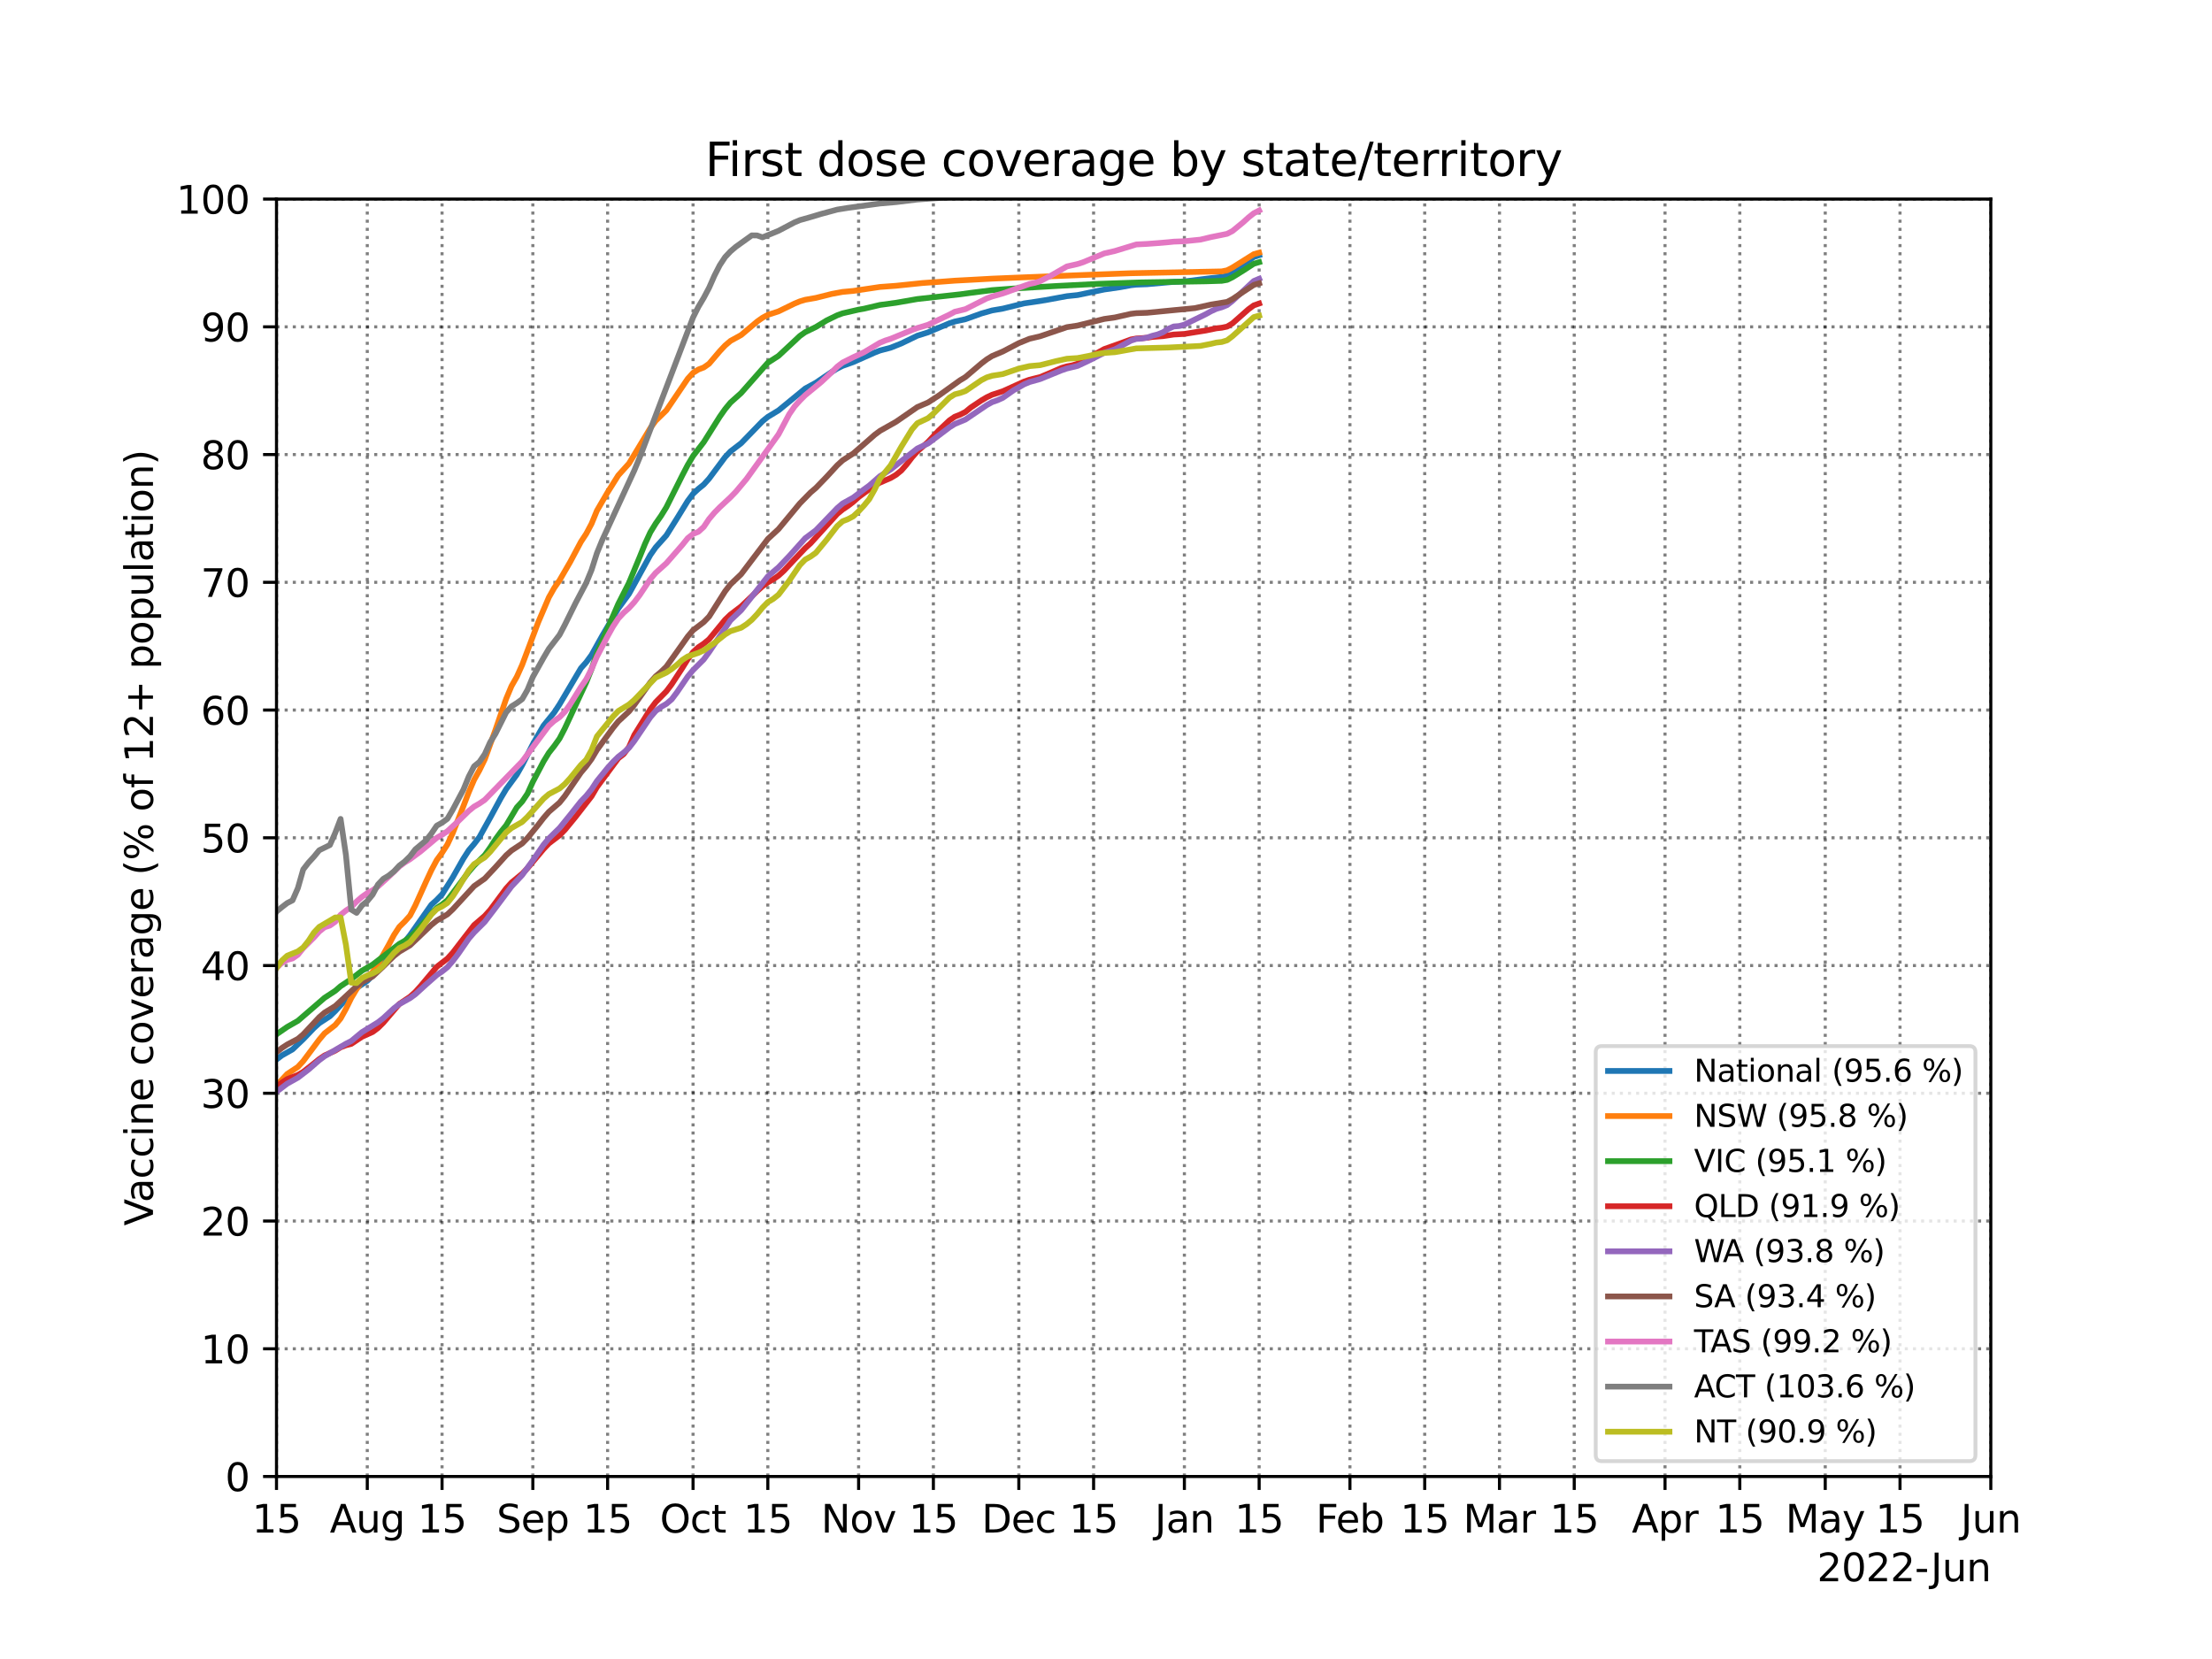 <?xml version="1.0" encoding="utf-8" standalone="no"?>
<!DOCTYPE svg PUBLIC "-//W3C//DTD SVG 1.1//EN"
  "http://www.w3.org/Graphics/SVG/1.1/DTD/svg11.dtd">
<svg xmlns:xlink="http://www.w3.org/1999/xlink" width="576pt" height="432pt" viewBox="0 0 576 432" xmlns="http://www.w3.org/2000/svg" version="1.1">
 <defs>
  <style type="text/css">*{stroke-linejoin: round; stroke-linecap: butt}</style>
 </defs>
 <g id="figure_1">
  <g id="patch_1">
   <path d="M 0 432 
L 576 432 
L 576 0 
L 0 0 
z
" style="fill: #ffffff"/>
  </g>
  <g id="axes_1">
   <g id="patch_2">
    <path d="M 72 384.48 
L 518.4 384.48 
L 518.4 51.84 
L 72 51.84 
z
" style="fill: #ffffff"/>
   </g>
   <g id="matplotlib.axis_1">
    <g id="xtick_1">
     <g id="line2d_1">
      <path d="M 72 384.48 
L 72 51.84 
" clip-path="url(#pe017aa2c1b)" style="fill: none; stroke-dasharray: 0.8,1.32; stroke-dashoffset: 0; stroke: #000000; stroke-opacity: 0.5; stroke-width: 0.8"/>
     </g>
     <g id="line2d_2">
      <defs>
       <path id="m301d9f1aea" d="M 0 0 
L 0 3.5 
" style="stroke: #000000; stroke-width: 0.8"/>
      </defs>
      <g>
       <use xlink:href="#m301d9f1aea" x="72" y="384.48" style="stroke: #000000; stroke-width: 0.8"/>
      </g>
     </g>
     <g id="text_1">
      <!-- 15 -->
      <g transform="translate(65.638 399.078)scale(0.1 -0.1)">
       <defs>
        <path id="DejaVuSans-31" d="M 794 531 
L 1825 531 
L 1825 4091 
L 703 3866 
L 703 4441 
L 1819 4666 
L 2450 4666 
L 2450 531 
L 3481 531 
L 3481 0 
L 794 0 
L 794 531 
z
" transform="scale(0.016)"/>
        <path id="DejaVuSans-35" d="M 691 4666 
L 3169 4666 
L 3169 4134 
L 1269 4134 
L 1269 2991 
Q 1406 3038 1543 3061 
Q 1681 3084 1819 3084 
Q 2600 3084 3056 2656 
Q 3513 2228 3513 1497 
Q 3513 744 3044 326 
Q 2575 -91 1722 -91 
Q 1428 -91 1123 -41 
Q 819 9 494 109 
L 494 744 
Q 775 591 1075 516 
Q 1375 441 1709 441 
Q 2250 441 2565 725 
Q 2881 1009 2881 1497 
Q 2881 1984 2565 2268 
Q 2250 2553 1709 2553 
Q 1456 2553 1204 2497 
Q 953 2441 691 2322 
L 691 4666 
z
" transform="scale(0.016)"/>
       </defs>
       <use xlink:href="#DejaVuSans-31"/>
       <use xlink:href="#DejaVuSans-35" x="63.623"/>
      </g>
     </g>
    </g>
    <g id="xtick_2">
     <g id="line2d_3">
      <path d="M 95.641 384.48 
L 95.641 51.84 
" clip-path="url(#pe017aa2c1b)" style="fill: none; stroke-dasharray: 0.8,1.32; stroke-dashoffset: 0; stroke: #000000; stroke-opacity: 0.5; stroke-width: 0.8"/>
     </g>
     <g id="line2d_4">
      <g>
       <use xlink:href="#m301d9f1aea" x="95.641" y="384.48" style="stroke: #000000; stroke-width: 0.8"/>
      </g>
     </g>
     <g id="text_2">
      <!-- Aug -->
      <g transform="translate(85.878 399.078)scale(0.1 -0.1)">
       <defs>
        <path id="DejaVuSans-41" d="M 2188 4044 
L 1331 1722 
L 3047 1722 
L 2188 4044 
z
M 1831 4666 
L 2547 4666 
L 4325 0 
L 3669 0 
L 3244 1197 
L 1141 1197 
L 716 0 
L 50 0 
L 1831 4666 
z
" transform="scale(0.016)"/>
        <path id="DejaVuSans-75" d="M 544 1381 
L 544 3500 
L 1119 3500 
L 1119 1403 
Q 1119 906 1312 657 
Q 1506 409 1894 409 
Q 2359 409 2629 706 
Q 2900 1003 2900 1516 
L 2900 3500 
L 3475 3500 
L 3475 0 
L 2900 0 
L 2900 538 
Q 2691 219 2414 64 
Q 2138 -91 1772 -91 
Q 1169 -91 856 284 
Q 544 659 544 1381 
z
M 1991 3584 
L 1991 3584 
z
" transform="scale(0.016)"/>
        <path id="DejaVuSans-67" d="M 2906 1791 
Q 2906 2416 2648 2759 
Q 2391 3103 1925 3103 
Q 1463 3103 1205 2759 
Q 947 2416 947 1791 
Q 947 1169 1205 825 
Q 1463 481 1925 481 
Q 2391 481 2648 825 
Q 2906 1169 2906 1791 
z
M 3481 434 
Q 3481 -459 3084 -895 
Q 2688 -1331 1869 -1331 
Q 1566 -1331 1297 -1286 
Q 1028 -1241 775 -1147 
L 775 -588 
Q 1028 -725 1275 -790 
Q 1522 -856 1778 -856 
Q 2344 -856 2625 -561 
Q 2906 -266 2906 331 
L 2906 616 
Q 2728 306 2450 153 
Q 2172 0 1784 0 
Q 1141 0 747 490 
Q 353 981 353 1791 
Q 353 2603 747 3093 
Q 1141 3584 1784 3584 
Q 2172 3584 2450 3431 
Q 2728 3278 2906 2969 
L 2906 3500 
L 3481 3500 
L 3481 434 
z
" transform="scale(0.016)"/>
       </defs>
       <use xlink:href="#DejaVuSans-41"/>
       <use xlink:href="#DejaVuSans-75" x="68.408"/>
       <use xlink:href="#DejaVuSans-67" x="131.787"/>
      </g>
     </g>
    </g>
    <g id="xtick_3">
     <g id="line2d_5">
      <path d="M 115.11 384.48 
L 115.11 51.84 
" clip-path="url(#pe017aa2c1b)" style="fill: none; stroke-dasharray: 0.8,1.32; stroke-dashoffset: 0; stroke: #000000; stroke-opacity: 0.5; stroke-width: 0.8"/>
     </g>
     <g id="line2d_6">
      <g>
       <use xlink:href="#m301d9f1aea" x="115.11" y="384.48" style="stroke: #000000; stroke-width: 0.8"/>
      </g>
     </g>
     <g id="text_3">
      <!-- 15 -->
      <g transform="translate(108.748 399.078)scale(0.1 -0.1)">
       <use xlink:href="#DejaVuSans-31"/>
       <use xlink:href="#DejaVuSans-35" x="63.623"/>
      </g>
     </g>
    </g>
    <g id="xtick_4">
     <g id="line2d_7">
      <path d="M 138.751 384.48 
L 138.751 51.84 
" clip-path="url(#pe017aa2c1b)" style="fill: none; stroke-dasharray: 0.8,1.32; stroke-dashoffset: 0; stroke: #000000; stroke-opacity: 0.5; stroke-width: 0.8"/>
     </g>
     <g id="line2d_8">
      <g>
       <use xlink:href="#m301d9f1aea" x="138.751" y="384.48" style="stroke: #000000; stroke-width: 0.8"/>
      </g>
     </g>
     <g id="text_4">
      <!-- Sep -->
      <g transform="translate(129.326 399.078)scale(0.1 -0.1)">
       <defs>
        <path id="DejaVuSans-53" d="M 3425 4513 
L 3425 3897 
Q 3066 4069 2747 4153 
Q 2428 4238 2131 4238 
Q 1616 4238 1336 4038 
Q 1056 3838 1056 3469 
Q 1056 3159 1242 3001 
Q 1428 2844 1947 2747 
L 2328 2669 
Q 3034 2534 3370 2195 
Q 3706 1856 3706 1288 
Q 3706 609 3251 259 
Q 2797 -91 1919 -91 
Q 1588 -91 1214 -16 
Q 841 59 441 206 
L 441 856 
Q 825 641 1194 531 
Q 1563 422 1919 422 
Q 2459 422 2753 634 
Q 3047 847 3047 1241 
Q 3047 1584 2836 1778 
Q 2625 1972 2144 2069 
L 1759 2144 
Q 1053 2284 737 2584 
Q 422 2884 422 3419 
Q 422 4038 858 4394 
Q 1294 4750 2059 4750 
Q 2388 4750 2728 4690 
Q 3069 4631 3425 4513 
z
" transform="scale(0.016)"/>
        <path id="DejaVuSans-65" d="M 3597 1894 
L 3597 1613 
L 953 1613 
Q 991 1019 1311 708 
Q 1631 397 2203 397 
Q 2534 397 2845 478 
Q 3156 559 3463 722 
L 3463 178 
Q 3153 47 2828 -22 
Q 2503 -91 2169 -91 
Q 1331 -91 842 396 
Q 353 884 353 1716 
Q 353 2575 817 3079 
Q 1281 3584 2069 3584 
Q 2775 3584 3186 3129 
Q 3597 2675 3597 1894 
z
M 3022 2063 
Q 3016 2534 2758 2815 
Q 2500 3097 2075 3097 
Q 1594 3097 1305 2825 
Q 1016 2553 972 2059 
L 3022 2063 
z
" transform="scale(0.016)"/>
        <path id="DejaVuSans-70" d="M 1159 525 
L 1159 -1331 
L 581 -1331 
L 581 3500 
L 1159 3500 
L 1159 2969 
Q 1341 3281 1617 3432 
Q 1894 3584 2278 3584 
Q 2916 3584 3314 3078 
Q 3713 2572 3713 1747 
Q 3713 922 3314 415 
Q 2916 -91 2278 -91 
Q 1894 -91 1617 61 
Q 1341 213 1159 525 
z
M 3116 1747 
Q 3116 2381 2855 2742 
Q 2594 3103 2138 3103 
Q 1681 3103 1420 2742 
Q 1159 2381 1159 1747 
Q 1159 1113 1420 752 
Q 1681 391 2138 391 
Q 2594 391 2855 752 
Q 3116 1113 3116 1747 
z
" transform="scale(0.016)"/>
       </defs>
       <use xlink:href="#DejaVuSans-53"/>
       <use xlink:href="#DejaVuSans-65" x="63.477"/>
       <use xlink:href="#DejaVuSans-70" x="125"/>
      </g>
     </g>
    </g>
    <g id="xtick_5">
     <g id="line2d_9">
      <path d="M 158.221 384.48 
L 158.221 51.84 
" clip-path="url(#pe017aa2c1b)" style="fill: none; stroke-dasharray: 0.8,1.32; stroke-dashoffset: 0; stroke: #000000; stroke-opacity: 0.5; stroke-width: 0.8"/>
     </g>
     <g id="line2d_10">
      <g>
       <use xlink:href="#m301d9f1aea" x="158.221" y="384.48" style="stroke: #000000; stroke-width: 0.8"/>
      </g>
     </g>
     <g id="text_5">
      <!-- 15 -->
      <g transform="translate(151.858 399.078)scale(0.1 -0.1)">
       <use xlink:href="#DejaVuSans-31"/>
       <use xlink:href="#DejaVuSans-35" x="63.623"/>
      </g>
     </g>
    </g>
    <g id="xtick_6">
     <g id="line2d_11">
      <path d="M 180.471 384.48 
L 180.471 51.84 
" clip-path="url(#pe017aa2c1b)" style="fill: none; stroke-dasharray: 0.8,1.32; stroke-dashoffset: 0; stroke: #000000; stroke-opacity: 0.5; stroke-width: 0.8"/>
     </g>
     <g id="line2d_12">
      <g>
       <use xlink:href="#m301d9f1aea" x="180.471" y="384.48" style="stroke: #000000; stroke-width: 0.8"/>
      </g>
     </g>
     <g id="text_6">
      <!-- Oct -->
      <g transform="translate(171.826 399.078)scale(0.1 -0.1)">
       <defs>
        <path id="DejaVuSans-4f" d="M 2522 4238 
Q 1834 4238 1429 3725 
Q 1025 3213 1025 2328 
Q 1025 1447 1429 934 
Q 1834 422 2522 422 
Q 3209 422 3611 934 
Q 4013 1447 4013 2328 
Q 4013 3213 3611 3725 
Q 3209 4238 2522 4238 
z
M 2522 4750 
Q 3503 4750 4090 4092 
Q 4678 3434 4678 2328 
Q 4678 1225 4090 567 
Q 3503 -91 2522 -91 
Q 1538 -91 948 565 
Q 359 1222 359 2328 
Q 359 3434 948 4092 
Q 1538 4750 2522 4750 
z
" transform="scale(0.016)"/>
        <path id="DejaVuSans-63" d="M 3122 3366 
L 3122 2828 
Q 2878 2963 2633 3030 
Q 2388 3097 2138 3097 
Q 1578 3097 1268 2742 
Q 959 2388 959 1747 
Q 959 1106 1268 751 
Q 1578 397 2138 397 
Q 2388 397 2633 464 
Q 2878 531 3122 666 
L 3122 134 
Q 2881 22 2623 -34 
Q 2366 -91 2075 -91 
Q 1284 -91 818 406 
Q 353 903 353 1747 
Q 353 2603 823 3093 
Q 1294 3584 2113 3584 
Q 2378 3584 2631 3529 
Q 2884 3475 3122 3366 
z
" transform="scale(0.016)"/>
        <path id="DejaVuSans-74" d="M 1172 4494 
L 1172 3500 
L 2356 3500 
L 2356 3053 
L 1172 3053 
L 1172 1153 
Q 1172 725 1289 603 
Q 1406 481 1766 481 
L 2356 481 
L 2356 0 
L 1766 0 
Q 1100 0 847 248 
Q 594 497 594 1153 
L 594 3053 
L 172 3053 
L 172 3500 
L 594 3500 
L 594 4494 
L 1172 4494 
z
" transform="scale(0.016)"/>
       </defs>
       <use xlink:href="#DejaVuSans-4f"/>
       <use xlink:href="#DejaVuSans-63" x="78.711"/>
       <use xlink:href="#DejaVuSans-74" x="133.691"/>
      </g>
     </g>
    </g>
    <g id="xtick_7">
     <g id="line2d_13">
      <path d="M 199.94 384.48 
L 199.94 51.84 
" clip-path="url(#pe017aa2c1b)" style="fill: none; stroke-dasharray: 0.8,1.32; stroke-dashoffset: 0; stroke: #000000; stroke-opacity: 0.5; stroke-width: 0.8"/>
     </g>
     <g id="line2d_14">
      <g>
       <use xlink:href="#m301d9f1aea" x="199.94" y="384.48" style="stroke: #000000; stroke-width: 0.8"/>
      </g>
     </g>
     <g id="text_7">
      <!-- 15 -->
      <g transform="translate(193.578 399.078)scale(0.1 -0.1)">
       <use xlink:href="#DejaVuSans-31"/>
       <use xlink:href="#DejaVuSans-35" x="63.623"/>
      </g>
     </g>
    </g>
    <g id="xtick_8">
     <g id="line2d_15">
      <path d="M 223.581 384.48 
L 223.581 51.84 
" clip-path="url(#pe017aa2c1b)" style="fill: none; stroke-dasharray: 0.8,1.32; stroke-dashoffset: 0; stroke: #000000; stroke-opacity: 0.5; stroke-width: 0.8"/>
     </g>
     <g id="line2d_16">
      <g>
       <use xlink:href="#m301d9f1aea" x="223.581" y="384.48" style="stroke: #000000; stroke-width: 0.8"/>
      </g>
     </g>
     <g id="text_8">
      <!-- Nov -->
      <g transform="translate(213.822 399.078)scale(0.1 -0.1)">
       <defs>
        <path id="DejaVuSans-4e" d="M 628 4666 
L 1478 4666 
L 3547 763 
L 3547 4666 
L 4159 4666 
L 4159 0 
L 3309 0 
L 1241 3903 
L 1241 0 
L 628 0 
L 628 4666 
z
" transform="scale(0.016)"/>
        <path id="DejaVuSans-6f" d="M 1959 3097 
Q 1497 3097 1228 2736 
Q 959 2375 959 1747 
Q 959 1119 1226 758 
Q 1494 397 1959 397 
Q 2419 397 2687 759 
Q 2956 1122 2956 1747 
Q 2956 2369 2687 2733 
Q 2419 3097 1959 3097 
z
M 1959 3584 
Q 2709 3584 3137 3096 
Q 3566 2609 3566 1747 
Q 3566 888 3137 398 
Q 2709 -91 1959 -91 
Q 1206 -91 779 398 
Q 353 888 353 1747 
Q 353 2609 779 3096 
Q 1206 3584 1959 3584 
z
" transform="scale(0.016)"/>
        <path id="DejaVuSans-76" d="M 191 3500 
L 800 3500 
L 1894 563 
L 2988 3500 
L 3597 3500 
L 2284 0 
L 1503 0 
L 191 3500 
z
" transform="scale(0.016)"/>
       </defs>
       <use xlink:href="#DejaVuSans-4e"/>
       <use xlink:href="#DejaVuSans-6f" x="74.805"/>
       <use xlink:href="#DejaVuSans-76" x="135.986"/>
      </g>
     </g>
    </g>
    <g id="xtick_9">
     <g id="line2d_17">
      <path d="M 243.05 384.48 
L 243.05 51.84 
" clip-path="url(#pe017aa2c1b)" style="fill: none; stroke-dasharray: 0.8,1.32; stroke-dashoffset: 0; stroke: #000000; stroke-opacity: 0.5; stroke-width: 0.8"/>
     </g>
     <g id="line2d_18">
      <g>
       <use xlink:href="#m301d9f1aea" x="243.05" y="384.48" style="stroke: #000000; stroke-width: 0.8"/>
      </g>
     </g>
     <g id="text_9">
      <!-- 15 -->
      <g transform="translate(236.688 399.078)scale(0.1 -0.1)">
       <use xlink:href="#DejaVuSans-31"/>
       <use xlink:href="#DejaVuSans-35" x="63.623"/>
      </g>
     </g>
    </g>
    <g id="xtick_10">
     <g id="line2d_19">
      <path d="M 265.301 384.48 
L 265.301 51.84 
" clip-path="url(#pe017aa2c1b)" style="fill: none; stroke-dasharray: 0.8,1.32; stroke-dashoffset: 0; stroke: #000000; stroke-opacity: 0.5; stroke-width: 0.8"/>
     </g>
     <g id="line2d_20">
      <g>
       <use xlink:href="#m301d9f1aea" x="265.301" y="384.48" style="stroke: #000000; stroke-width: 0.8"/>
      </g>
     </g>
     <g id="text_10">
      <!-- Dec -->
      <g transform="translate(255.625 399.078)scale(0.1 -0.1)">
       <defs>
        <path id="DejaVuSans-44" d="M 1259 4147 
L 1259 519 
L 2022 519 
Q 2988 519 3436 956 
Q 3884 1394 3884 2338 
Q 3884 3275 3436 3711 
Q 2988 4147 2022 4147 
L 1259 4147 
z
M 628 4666 
L 1925 4666 
Q 3281 4666 3915 4102 
Q 4550 3538 4550 2338 
Q 4550 1131 3912 565 
Q 3275 0 1925 0 
L 628 0 
L 628 4666 
z
" transform="scale(0.016)"/>
       </defs>
       <use xlink:href="#DejaVuSans-44"/>
       <use xlink:href="#DejaVuSans-65" x="77.002"/>
       <use xlink:href="#DejaVuSans-63" x="138.525"/>
      </g>
     </g>
    </g>
    <g id="xtick_11">
     <g id="line2d_21">
      <path d="M 284.77 384.48 
L 284.77 51.84 
" clip-path="url(#pe017aa2c1b)" style="fill: none; stroke-dasharray: 0.8,1.32; stroke-dashoffset: 0; stroke: #000000; stroke-opacity: 0.5; stroke-width: 0.8"/>
     </g>
     <g id="line2d_22">
      <g>
       <use xlink:href="#m301d9f1aea" x="284.77" y="384.48" style="stroke: #000000; stroke-width: 0.8"/>
      </g>
     </g>
     <g id="text_11">
      <!-- 15 -->
      <g transform="translate(278.408 399.078)scale(0.1 -0.1)">
       <use xlink:href="#DejaVuSans-31"/>
       <use xlink:href="#DejaVuSans-35" x="63.623"/>
      </g>
     </g>
    </g>
    <g id="xtick_12">
     <g id="line2d_23">
      <path d="M 308.411 384.48 
L 308.411 51.84 
" clip-path="url(#pe017aa2c1b)" style="fill: none; stroke-dasharray: 0.8,1.32; stroke-dashoffset: 0; stroke: #000000; stroke-opacity: 0.5; stroke-width: 0.8"/>
     </g>
     <g id="line2d_24">
      <g>
       <use xlink:href="#m301d9f1aea" x="308.411" y="384.48" style="stroke: #000000; stroke-width: 0.8"/>
      </g>
     </g>
     <g id="text_12">
      <!-- Jan -->
      <g transform="translate(300.703 399.078)scale(0.1 -0.1)">
       <defs>
        <path id="DejaVuSans-4a" d="M 628 4666 
L 1259 4666 
L 1259 325 
Q 1259 -519 939 -900 
Q 619 -1281 -91 -1281 
L -331 -1281 
L -331 -750 
L -134 -750 
Q 284 -750 456 -515 
Q 628 -281 628 325 
L 628 4666 
z
" transform="scale(0.016)"/>
        <path id="DejaVuSans-61" d="M 2194 1759 
Q 1497 1759 1228 1600 
Q 959 1441 959 1056 
Q 959 750 1161 570 
Q 1363 391 1709 391 
Q 2188 391 2477 730 
Q 2766 1069 2766 1631 
L 2766 1759 
L 2194 1759 
z
M 3341 1997 
L 3341 0 
L 2766 0 
L 2766 531 
Q 2569 213 2275 61 
Q 1981 -91 1556 -91 
Q 1019 -91 701 211 
Q 384 513 384 1019 
Q 384 1609 779 1909 
Q 1175 2209 1959 2209 
L 2766 2209 
L 2766 2266 
Q 2766 2663 2505 2880 
Q 2244 3097 1772 3097 
Q 1472 3097 1187 3025 
Q 903 2953 641 2809 
L 641 3341 
Q 956 3463 1253 3523 
Q 1550 3584 1831 3584 
Q 2591 3584 2966 3190 
Q 3341 2797 3341 1997 
z
" transform="scale(0.016)"/>
        <path id="DejaVuSans-6e" d="M 3513 2113 
L 3513 0 
L 2938 0 
L 2938 2094 
Q 2938 2591 2744 2837 
Q 2550 3084 2163 3084 
Q 1697 3084 1428 2787 
Q 1159 2491 1159 1978 
L 1159 0 
L 581 0 
L 581 3500 
L 1159 3500 
L 1159 2956 
Q 1366 3272 1645 3428 
Q 1925 3584 2291 3584 
Q 2894 3584 3203 3211 
Q 3513 2838 3513 2113 
z
" transform="scale(0.016)"/>
       </defs>
       <use xlink:href="#DejaVuSans-4a"/>
       <use xlink:href="#DejaVuSans-61" x="29.492"/>
       <use xlink:href="#DejaVuSans-6e" x="90.771"/>
      </g>
     </g>
    </g>
    <g id="xtick_13">
     <g id="line2d_25">
      <path d="M 327.88 384.48 
L 327.88 51.84 
" clip-path="url(#pe017aa2c1b)" style="fill: none; stroke-dasharray: 0.8,1.32; stroke-dashoffset: 0; stroke: #000000; stroke-opacity: 0.5; stroke-width: 0.8"/>
     </g>
     <g id="line2d_26">
      <g>
       <use xlink:href="#m301d9f1aea" x="327.88" y="384.48" style="stroke: #000000; stroke-width: 0.8"/>
      </g>
     </g>
     <g id="text_13">
      <!-- 15 -->
      <g transform="translate(321.518 399.078)scale(0.1 -0.1)">
       <use xlink:href="#DejaVuSans-31"/>
       <use xlink:href="#DejaVuSans-35" x="63.623"/>
      </g>
     </g>
    </g>
    <g id="xtick_14">
     <g id="line2d_27">
      <path d="M 351.521 384.48 
L 351.521 51.84 
" clip-path="url(#pe017aa2c1b)" style="fill: none; stroke-dasharray: 0.8,1.32; stroke-dashoffset: 0; stroke: #000000; stroke-opacity: 0.5; stroke-width: 0.8"/>
     </g>
     <g id="line2d_28">
      <g>
       <use xlink:href="#m301d9f1aea" x="351.521" y="384.48" style="stroke: #000000; stroke-width: 0.8"/>
      </g>
     </g>
     <g id="text_14">
      <!-- Feb -->
      <g transform="translate(342.67 399.078)scale(0.1 -0.1)">
       <defs>
        <path id="DejaVuSans-46" d="M 628 4666 
L 3309 4666 
L 3309 4134 
L 1259 4134 
L 1259 2759 
L 3109 2759 
L 3109 2228 
L 1259 2228 
L 1259 0 
L 628 0 
L 628 4666 
z
" transform="scale(0.016)"/>
        <path id="DejaVuSans-62" d="M 3116 1747 
Q 3116 2381 2855 2742 
Q 2594 3103 2138 3103 
Q 1681 3103 1420 2742 
Q 1159 2381 1159 1747 
Q 1159 1113 1420 752 
Q 1681 391 2138 391 
Q 2594 391 2855 752 
Q 3116 1113 3116 1747 
z
M 1159 2969 
Q 1341 3281 1617 3432 
Q 1894 3584 2278 3584 
Q 2916 3584 3314 3078 
Q 3713 2572 3713 1747 
Q 3713 922 3314 415 
Q 2916 -91 2278 -91 
Q 1894 -91 1617 61 
Q 1341 213 1159 525 
L 1159 0 
L 581 0 
L 581 4863 
L 1159 4863 
L 1159 2969 
z
" transform="scale(0.016)"/>
       </defs>
       <use xlink:href="#DejaVuSans-46"/>
       <use xlink:href="#DejaVuSans-65" x="52.02"/>
       <use xlink:href="#DejaVuSans-62" x="113.543"/>
      </g>
     </g>
    </g>
    <g id="xtick_15">
     <g id="line2d_29">
      <path d="M 370.991 384.48 
L 370.991 51.84 
" clip-path="url(#pe017aa2c1b)" style="fill: none; stroke-dasharray: 0.8,1.32; stroke-dashoffset: 0; stroke: #000000; stroke-opacity: 0.5; stroke-width: 0.8"/>
     </g>
     <g id="line2d_30">
      <g>
       <use xlink:href="#m301d9f1aea" x="370.991" y="384.48" style="stroke: #000000; stroke-width: 0.8"/>
      </g>
     </g>
     <g id="text_15">
      <!-- 15 -->
      <g transform="translate(364.628 399.078)scale(0.1 -0.1)">
       <use xlink:href="#DejaVuSans-31"/>
       <use xlink:href="#DejaVuSans-35" x="63.623"/>
      </g>
     </g>
    </g>
    <g id="xtick_16">
     <g id="line2d_31">
      <path d="M 390.46 384.48 
L 390.46 51.84 
" clip-path="url(#pe017aa2c1b)" style="fill: none; stroke-dasharray: 0.8,1.32; stroke-dashoffset: 0; stroke: #000000; stroke-opacity: 0.5; stroke-width: 0.8"/>
     </g>
     <g id="line2d_32">
      <g>
       <use xlink:href="#m301d9f1aea" x="390.46" y="384.48" style="stroke: #000000; stroke-width: 0.8"/>
      </g>
     </g>
     <g id="text_16">
      <!-- Mar -->
      <g transform="translate(381.026 399.078)scale(0.1 -0.1)">
       <defs>
        <path id="DejaVuSans-4d" d="M 628 4666 
L 1569 4666 
L 2759 1491 
L 3956 4666 
L 4897 4666 
L 4897 0 
L 4281 0 
L 4281 4097 
L 3078 897 
L 2444 897 
L 1241 4097 
L 1241 0 
L 628 0 
L 628 4666 
z
" transform="scale(0.016)"/>
        <path id="DejaVuSans-72" d="M 2631 2963 
Q 2534 3019 2420 3045 
Q 2306 3072 2169 3072 
Q 1681 3072 1420 2755 
Q 1159 2438 1159 1844 
L 1159 0 
L 581 0 
L 581 3500 
L 1159 3500 
L 1159 2956 
Q 1341 3275 1631 3429 
Q 1922 3584 2338 3584 
Q 2397 3584 2469 3576 
Q 2541 3569 2628 3553 
L 2631 2963 
z
" transform="scale(0.016)"/>
       </defs>
       <use xlink:href="#DejaVuSans-4d"/>
       <use xlink:href="#DejaVuSans-61" x="86.279"/>
       <use xlink:href="#DejaVuSans-72" x="147.559"/>
      </g>
     </g>
    </g>
    <g id="xtick_17">
     <g id="line2d_33">
      <path d="M 409.929 384.48 
L 409.929 51.84 
" clip-path="url(#pe017aa2c1b)" style="fill: none; stroke-dasharray: 0.8,1.32; stroke-dashoffset: 0; stroke: #000000; stroke-opacity: 0.5; stroke-width: 0.8"/>
     </g>
     <g id="line2d_34">
      <g>
       <use xlink:href="#m301d9f1aea" x="409.929" y="384.48" style="stroke: #000000; stroke-width: 0.8"/>
      </g>
     </g>
     <g id="text_17">
      <!-- 15 -->
      <g transform="translate(403.566 399.078)scale(0.1 -0.1)">
       <use xlink:href="#DejaVuSans-31"/>
       <use xlink:href="#DejaVuSans-35" x="63.623"/>
      </g>
     </g>
    </g>
    <g id="xtick_18">
     <g id="line2d_35">
      <path d="M 433.57 384.48 
L 433.57 51.84 
" clip-path="url(#pe017aa2c1b)" style="fill: none; stroke-dasharray: 0.8,1.32; stroke-dashoffset: 0; stroke: #000000; stroke-opacity: 0.5; stroke-width: 0.8"/>
     </g>
     <g id="line2d_36">
      <g>
       <use xlink:href="#m301d9f1aea" x="433.57" y="384.48" style="stroke: #000000; stroke-width: 0.8"/>
      </g>
     </g>
     <g id="text_18">
      <!-- Apr -->
      <g transform="translate(424.92 399.078)scale(0.1 -0.1)">
       <use xlink:href="#DejaVuSans-41"/>
       <use xlink:href="#DejaVuSans-70" x="68.408"/>
       <use xlink:href="#DejaVuSans-72" x="131.885"/>
      </g>
     </g>
    </g>
    <g id="xtick_19">
     <g id="line2d_37">
      <path d="M 453.039 384.48 
L 453.039 51.84 
" clip-path="url(#pe017aa2c1b)" style="fill: none; stroke-dasharray: 0.8,1.32; stroke-dashoffset: 0; stroke: #000000; stroke-opacity: 0.5; stroke-width: 0.8"/>
     </g>
     <g id="line2d_38">
      <g>
       <use xlink:href="#m301d9f1aea" x="453.039" y="384.48" style="stroke: #000000; stroke-width: 0.8"/>
      </g>
     </g>
     <g id="text_19">
      <!-- 15 -->
      <g transform="translate(446.677 399.078)scale(0.1 -0.1)">
       <use xlink:href="#DejaVuSans-31"/>
       <use xlink:href="#DejaVuSans-35" x="63.623"/>
      </g>
     </g>
    </g>
    <g id="xtick_20">
     <g id="line2d_39">
      <path d="M 475.29 384.48 
L 475.29 51.84 
" clip-path="url(#pe017aa2c1b)" style="fill: none; stroke-dasharray: 0.8,1.32; stroke-dashoffset: 0; stroke: #000000; stroke-opacity: 0.5; stroke-width: 0.8"/>
     </g>
     <g id="line2d_40">
      <g>
       <use xlink:href="#m301d9f1aea" x="475.29" y="384.48" style="stroke: #000000; stroke-width: 0.8"/>
      </g>
     </g>
     <g id="text_20">
      <!-- May -->
      <g transform="translate(464.952 399.078)scale(0.1 -0.1)">
       <defs>
        <path id="DejaVuSans-79" d="M 2059 -325 
Q 1816 -950 1584 -1140 
Q 1353 -1331 966 -1331 
L 506 -1331 
L 506 -850 
L 844 -850 
Q 1081 -850 1212 -737 
Q 1344 -625 1503 -206 
L 1606 56 
L 191 3500 
L 800 3500 
L 1894 763 
L 2988 3500 
L 3597 3500 
L 2059 -325 
z
" transform="scale(0.016)"/>
       </defs>
       <use xlink:href="#DejaVuSans-4d"/>
       <use xlink:href="#DejaVuSans-61" x="86.279"/>
       <use xlink:href="#DejaVuSans-79" x="147.559"/>
      </g>
     </g>
    </g>
    <g id="xtick_21">
     <g id="line2d_41">
      <path d="M 494.759 384.48 
L 494.759 51.84 
" clip-path="url(#pe017aa2c1b)" style="fill: none; stroke-dasharray: 0.8,1.32; stroke-dashoffset: 0; stroke: #000000; stroke-opacity: 0.5; stroke-width: 0.8"/>
     </g>
     <g id="line2d_42">
      <g>
       <use xlink:href="#m301d9f1aea" x="494.759" y="384.48" style="stroke: #000000; stroke-width: 0.8"/>
      </g>
     </g>
     <g id="text_21">
      <!-- 15 -->
      <g transform="translate(488.396 399.078)scale(0.1 -0.1)">
       <use xlink:href="#DejaVuSans-31"/>
       <use xlink:href="#DejaVuSans-35" x="63.623"/>
      </g>
     </g>
    </g>
    <g id="xtick_22">
     <g id="line2d_43">
      <path d="M 518.4 384.48 
L 518.4 51.84 
" clip-path="url(#pe017aa2c1b)" style="fill: none; stroke-dasharray: 0.8,1.32; stroke-dashoffset: 0; stroke: #000000; stroke-opacity: 0.5; stroke-width: 0.8"/>
     </g>
     <g id="line2d_44">
      <g>
       <use xlink:href="#m301d9f1aea" x="518.4" y="384.48" style="stroke: #000000; stroke-width: 0.8"/>
      </g>
     </g>
     <g id="text_22">
      <!-- Jun -->
      <g transform="translate(510.587 399.078)scale(0.1 -0.1)">
       <use xlink:href="#DejaVuSans-4a"/>
       <use xlink:href="#DejaVuSans-75" x="29.492"/>
       <use xlink:href="#DejaVuSans-6e" x="92.871"/>
      </g>
     </g>
    </g>
    <g id="text_23">
     <!-- 2022-Jun -->
     <g transform="translate(473.155 411.757)scale(0.1 -0.1)">
      <defs>
       <path id="DejaVuSans-32" d="M 1228 531 
L 3431 531 
L 3431 0 
L 469 0 
L 469 531 
Q 828 903 1448 1529 
Q 2069 2156 2228 2338 
Q 2531 2678 2651 2914 
Q 2772 3150 2772 3378 
Q 2772 3750 2511 3984 
Q 2250 4219 1831 4219 
Q 1534 4219 1204 4116 
Q 875 4013 500 3803 
L 500 4441 
Q 881 4594 1212 4672 
Q 1544 4750 1819 4750 
Q 2544 4750 2975 4387 
Q 3406 4025 3406 3419 
Q 3406 3131 3298 2873 
Q 3191 2616 2906 2266 
Q 2828 2175 2409 1742 
Q 1991 1309 1228 531 
z
" transform="scale(0.016)"/>
       <path id="DejaVuSans-30" d="M 2034 4250 
Q 1547 4250 1301 3770 
Q 1056 3291 1056 2328 
Q 1056 1369 1301 889 
Q 1547 409 2034 409 
Q 2525 409 2770 889 
Q 3016 1369 3016 2328 
Q 3016 3291 2770 3770 
Q 2525 4250 2034 4250 
z
M 2034 4750 
Q 2819 4750 3233 4129 
Q 3647 3509 3647 2328 
Q 3647 1150 3233 529 
Q 2819 -91 2034 -91 
Q 1250 -91 836 529 
Q 422 1150 422 2328 
Q 422 3509 836 4129 
Q 1250 4750 2034 4750 
z
" transform="scale(0.016)"/>
       <path id="DejaVuSans-2d" d="M 313 2009 
L 1997 2009 
L 1997 1497 
L 313 1497 
L 313 2009 
z
" transform="scale(0.016)"/>
      </defs>
      <use xlink:href="#DejaVuSans-32"/>
      <use xlink:href="#DejaVuSans-30" x="63.623"/>
      <use xlink:href="#DejaVuSans-32" x="127.246"/>
      <use xlink:href="#DejaVuSans-32" x="190.869"/>
      <use xlink:href="#DejaVuSans-2d" x="254.492"/>
      <use xlink:href="#DejaVuSans-4a" x="296.201"/>
      <use xlink:href="#DejaVuSans-75" x="325.693"/>
      <use xlink:href="#DejaVuSans-6e" x="389.072"/>
     </g>
    </g>
   </g>
   <g id="matplotlib.axis_2">
    <g id="ytick_1">
     <g id="line2d_45">
      <path d="M 72 384.48 
L 518.4 384.48 
" clip-path="url(#pe017aa2c1b)" style="fill: none; stroke-dasharray: 0.8,1.32; stroke-dashoffset: 0; stroke: #000000; stroke-opacity: 0.5; stroke-width: 0.8"/>
     </g>
     <g id="line2d_46">
      <defs>
       <path id="m05be6875d6" d="M 0 0 
L -3.5 0 
" style="stroke: #000000; stroke-width: 0.8"/>
      </defs>
      <g>
       <use xlink:href="#m05be6875d6" x="72" y="384.48" style="stroke: #000000; stroke-width: 0.8"/>
      </g>
     </g>
     <g id="text_24">
      <!-- 0 -->
      <g transform="translate(58.638 388.279)scale(0.1 -0.1)">
       <use xlink:href="#DejaVuSans-30"/>
      </g>
     </g>
    </g>
    <g id="ytick_2">
     <g id="line2d_47">
      <path d="M 72 351.216 
L 518.4 351.216 
" clip-path="url(#pe017aa2c1b)" style="fill: none; stroke-dasharray: 0.8,1.32; stroke-dashoffset: 0; stroke: #000000; stroke-opacity: 0.5; stroke-width: 0.8"/>
     </g>
     <g id="line2d_48">
      <g>
       <use xlink:href="#m05be6875d6" x="72" y="351.216" style="stroke: #000000; stroke-width: 0.8"/>
      </g>
     </g>
     <g id="text_25">
      <!-- 10 -->
      <g transform="translate(52.275 355.015)scale(0.1 -0.1)">
       <use xlink:href="#DejaVuSans-31"/>
       <use xlink:href="#DejaVuSans-30" x="63.623"/>
      </g>
     </g>
    </g>
    <g id="ytick_3">
     <g id="line2d_49">
      <path d="M 72 317.952 
L 518.4 317.952 
" clip-path="url(#pe017aa2c1b)" style="fill: none; stroke-dasharray: 0.8,1.32; stroke-dashoffset: 0; stroke: #000000; stroke-opacity: 0.5; stroke-width: 0.8"/>
     </g>
     <g id="line2d_50">
      <g>
       <use xlink:href="#m05be6875d6" x="72" y="317.952" style="stroke: #000000; stroke-width: 0.8"/>
      </g>
     </g>
     <g id="text_26">
      <!-- 20 -->
      <g transform="translate(52.275 321.751)scale(0.1 -0.1)">
       <use xlink:href="#DejaVuSans-32"/>
       <use xlink:href="#DejaVuSans-30" x="63.623"/>
      </g>
     </g>
    </g>
    <g id="ytick_4">
     <g id="line2d_51">
      <path d="M 72 284.688 
L 518.4 284.688 
" clip-path="url(#pe017aa2c1b)" style="fill: none; stroke-dasharray: 0.8,1.32; stroke-dashoffset: 0; stroke: #000000; stroke-opacity: 0.5; stroke-width: 0.8"/>
     </g>
     <g id="line2d_52">
      <g>
       <use xlink:href="#m05be6875d6" x="72" y="284.688" style="stroke: #000000; stroke-width: 0.8"/>
      </g>
     </g>
     <g id="text_27">
      <!-- 30 -->
      <g transform="translate(52.275 288.487)scale(0.1 -0.1)">
       <defs>
        <path id="DejaVuSans-33" d="M 2597 2516 
Q 3050 2419 3304 2112 
Q 3559 1806 3559 1356 
Q 3559 666 3084 287 
Q 2609 -91 1734 -91 
Q 1441 -91 1130 -33 
Q 819 25 488 141 
L 488 750 
Q 750 597 1062 519 
Q 1375 441 1716 441 
Q 2309 441 2620 675 
Q 2931 909 2931 1356 
Q 2931 1769 2642 2001 
Q 2353 2234 1838 2234 
L 1294 2234 
L 1294 2753 
L 1863 2753 
Q 2328 2753 2575 2939 
Q 2822 3125 2822 3475 
Q 2822 3834 2567 4026 
Q 2313 4219 1838 4219 
Q 1578 4219 1281 4162 
Q 984 4106 628 3988 
L 628 4550 
Q 988 4650 1302 4700 
Q 1616 4750 1894 4750 
Q 2613 4750 3031 4423 
Q 3450 4097 3450 3541 
Q 3450 3153 3228 2886 
Q 3006 2619 2597 2516 
z
" transform="scale(0.016)"/>
       </defs>
       <use xlink:href="#DejaVuSans-33"/>
       <use xlink:href="#DejaVuSans-30" x="63.623"/>
      </g>
     </g>
    </g>
    <g id="ytick_5">
     <g id="line2d_53">
      <path d="M 72 251.424 
L 518.4 251.424 
" clip-path="url(#pe017aa2c1b)" style="fill: none; stroke-dasharray: 0.8,1.32; stroke-dashoffset: 0; stroke: #000000; stroke-opacity: 0.5; stroke-width: 0.8"/>
     </g>
     <g id="line2d_54">
      <g>
       <use xlink:href="#m05be6875d6" x="72" y="251.424" style="stroke: #000000; stroke-width: 0.8"/>
      </g>
     </g>
     <g id="text_28">
      <!-- 40 -->
      <g transform="translate(52.275 255.223)scale(0.1 -0.1)">
       <defs>
        <path id="DejaVuSans-34" d="M 2419 4116 
L 825 1625 
L 2419 1625 
L 2419 4116 
z
M 2253 4666 
L 3047 4666 
L 3047 1625 
L 3713 1625 
L 3713 1100 
L 3047 1100 
L 3047 0 
L 2419 0 
L 2419 1100 
L 313 1100 
L 313 1709 
L 2253 4666 
z
" transform="scale(0.016)"/>
       </defs>
       <use xlink:href="#DejaVuSans-34"/>
       <use xlink:href="#DejaVuSans-30" x="63.623"/>
      </g>
     </g>
    </g>
    <g id="ytick_6">
     <g id="line2d_55">
      <path d="M 72 218.16 
L 518.4 218.16 
" clip-path="url(#pe017aa2c1b)" style="fill: none; stroke-dasharray: 0.8,1.32; stroke-dashoffset: 0; stroke: #000000; stroke-opacity: 0.5; stroke-width: 0.8"/>
     </g>
     <g id="line2d_56">
      <g>
       <use xlink:href="#m05be6875d6" x="72" y="218.16" style="stroke: #000000; stroke-width: 0.8"/>
      </g>
     </g>
     <g id="text_29">
      <!-- 50 -->
      <g transform="translate(52.275 221.959)scale(0.1 -0.1)">
       <use xlink:href="#DejaVuSans-35"/>
       <use xlink:href="#DejaVuSans-30" x="63.623"/>
      </g>
     </g>
    </g>
    <g id="ytick_7">
     <g id="line2d_57">
      <path d="M 72 184.896 
L 518.4 184.896 
" clip-path="url(#pe017aa2c1b)" style="fill: none; stroke-dasharray: 0.8,1.32; stroke-dashoffset: 0; stroke: #000000; stroke-opacity: 0.5; stroke-width: 0.8"/>
     </g>
     <g id="line2d_58">
      <g>
       <use xlink:href="#m05be6875d6" x="72" y="184.896" style="stroke: #000000; stroke-width: 0.8"/>
      </g>
     </g>
     <g id="text_30">
      <!-- 60 -->
      <g transform="translate(52.275 188.695)scale(0.1 -0.1)">
       <defs>
        <path id="DejaVuSans-36" d="M 2113 2584 
Q 1688 2584 1439 2293 
Q 1191 2003 1191 1497 
Q 1191 994 1439 701 
Q 1688 409 2113 409 
Q 2538 409 2786 701 
Q 3034 994 3034 1497 
Q 3034 2003 2786 2293 
Q 2538 2584 2113 2584 
z
M 3366 4563 
L 3366 3988 
Q 3128 4100 2886 4159 
Q 2644 4219 2406 4219 
Q 1781 4219 1451 3797 
Q 1122 3375 1075 2522 
Q 1259 2794 1537 2939 
Q 1816 3084 2150 3084 
Q 2853 3084 3261 2657 
Q 3669 2231 3669 1497 
Q 3669 778 3244 343 
Q 2819 -91 2113 -91 
Q 1303 -91 875 529 
Q 447 1150 447 2328 
Q 447 3434 972 4092 
Q 1497 4750 2381 4750 
Q 2619 4750 2861 4703 
Q 3103 4656 3366 4563 
z
" transform="scale(0.016)"/>
       </defs>
       <use xlink:href="#DejaVuSans-36"/>
       <use xlink:href="#DejaVuSans-30" x="63.623"/>
      </g>
     </g>
    </g>
    <g id="ytick_8">
     <g id="line2d_59">
      <path d="M 72 151.632 
L 518.4 151.632 
" clip-path="url(#pe017aa2c1b)" style="fill: none; stroke-dasharray: 0.8,1.32; stroke-dashoffset: 0; stroke: #000000; stroke-opacity: 0.5; stroke-width: 0.8"/>
     </g>
     <g id="line2d_60">
      <g>
       <use xlink:href="#m05be6875d6" x="72" y="151.632" style="stroke: #000000; stroke-width: 0.8"/>
      </g>
     </g>
     <g id="text_31">
      <!-- 70 -->
      <g transform="translate(52.275 155.431)scale(0.1 -0.1)">
       <defs>
        <path id="DejaVuSans-37" d="M 525 4666 
L 3525 4666 
L 3525 4397 
L 1831 0 
L 1172 0 
L 2766 4134 
L 525 4134 
L 525 4666 
z
" transform="scale(0.016)"/>
       </defs>
       <use xlink:href="#DejaVuSans-37"/>
       <use xlink:href="#DejaVuSans-30" x="63.623"/>
      </g>
     </g>
    </g>
    <g id="ytick_9">
     <g id="line2d_61">
      <path d="M 72 118.368 
L 518.4 118.368 
" clip-path="url(#pe017aa2c1b)" style="fill: none; stroke-dasharray: 0.8,1.32; stroke-dashoffset: 0; stroke: #000000; stroke-opacity: 0.5; stroke-width: 0.8"/>
     </g>
     <g id="line2d_62">
      <g>
       <use xlink:href="#m05be6875d6" x="72" y="118.368" style="stroke: #000000; stroke-width: 0.8"/>
      </g>
     </g>
     <g id="text_32">
      <!-- 80 -->
      <g transform="translate(52.275 122.167)scale(0.1 -0.1)">
       <defs>
        <path id="DejaVuSans-38" d="M 2034 2216 
Q 1584 2216 1326 1975 
Q 1069 1734 1069 1313 
Q 1069 891 1326 650 
Q 1584 409 2034 409 
Q 2484 409 2743 651 
Q 3003 894 3003 1313 
Q 3003 1734 2745 1975 
Q 2488 2216 2034 2216 
z
M 1403 2484 
Q 997 2584 770 2862 
Q 544 3141 544 3541 
Q 544 4100 942 4425 
Q 1341 4750 2034 4750 
Q 2731 4750 3128 4425 
Q 3525 4100 3525 3541 
Q 3525 3141 3298 2862 
Q 3072 2584 2669 2484 
Q 3125 2378 3379 2068 
Q 3634 1759 3634 1313 
Q 3634 634 3220 271 
Q 2806 -91 2034 -91 
Q 1263 -91 848 271 
Q 434 634 434 1313 
Q 434 1759 690 2068 
Q 947 2378 1403 2484 
z
M 1172 3481 
Q 1172 3119 1398 2916 
Q 1625 2713 2034 2713 
Q 2441 2713 2670 2916 
Q 2900 3119 2900 3481 
Q 2900 3844 2670 4047 
Q 2441 4250 2034 4250 
Q 1625 4250 1398 4047 
Q 1172 3844 1172 3481 
z
" transform="scale(0.016)"/>
       </defs>
       <use xlink:href="#DejaVuSans-38"/>
       <use xlink:href="#DejaVuSans-30" x="63.623"/>
      </g>
     </g>
    </g>
    <g id="ytick_10">
     <g id="line2d_63">
      <path d="M 72 85.104 
L 518.4 85.104 
" clip-path="url(#pe017aa2c1b)" style="fill: none; stroke-dasharray: 0.8,1.32; stroke-dashoffset: 0; stroke: #000000; stroke-opacity: 0.5; stroke-width: 0.8"/>
     </g>
     <g id="line2d_64">
      <g>
       <use xlink:href="#m05be6875d6" x="72" y="85.104" style="stroke: #000000; stroke-width: 0.8"/>
      </g>
     </g>
     <g id="text_33">
      <!-- 90 -->
      <g transform="translate(52.275 88.903)scale(0.1 -0.1)">
       <defs>
        <path id="DejaVuSans-39" d="M 703 97 
L 703 672 
Q 941 559 1184 500 
Q 1428 441 1663 441 
Q 2288 441 2617 861 
Q 2947 1281 2994 2138 
Q 2813 1869 2534 1725 
Q 2256 1581 1919 1581 
Q 1219 1581 811 2004 
Q 403 2428 403 3163 
Q 403 3881 828 4315 
Q 1253 4750 1959 4750 
Q 2769 4750 3195 4129 
Q 3622 3509 3622 2328 
Q 3622 1225 3098 567 
Q 2575 -91 1691 -91 
Q 1453 -91 1209 -44 
Q 966 3 703 97 
z
M 1959 2075 
Q 2384 2075 2632 2365 
Q 2881 2656 2881 3163 
Q 2881 3666 2632 3958 
Q 2384 4250 1959 4250 
Q 1534 4250 1286 3958 
Q 1038 3666 1038 3163 
Q 1038 2656 1286 2365 
Q 1534 2075 1959 2075 
z
" transform="scale(0.016)"/>
       </defs>
       <use xlink:href="#DejaVuSans-39"/>
       <use xlink:href="#DejaVuSans-30" x="63.623"/>
      </g>
     </g>
    </g>
    <g id="ytick_11">
     <g id="line2d_65">
      <path d="M 72 51.84 
L 518.4 51.84 
" clip-path="url(#pe017aa2c1b)" style="fill: none; stroke-dasharray: 0.8,1.32; stroke-dashoffset: 0; stroke: #000000; stroke-opacity: 0.5; stroke-width: 0.8"/>
     </g>
     <g id="line2d_66">
      <g>
       <use xlink:href="#m05be6875d6" x="72" y="51.84" style="stroke: #000000; stroke-width: 0.8"/>
      </g>
     </g>
     <g id="text_34">
      <!-- 100 -->
      <g transform="translate(45.913 55.639)scale(0.1 -0.1)">
       <use xlink:href="#DejaVuSans-31"/>
       <use xlink:href="#DejaVuSans-30" x="63.623"/>
       <use xlink:href="#DejaVuSans-30" x="127.246"/>
      </g>
     </g>
    </g>
    <g id="text_35">
     <!-- Vaccine coverage (% of 12+ population) -->
     <g transform="translate(39.833 319.181)rotate(-90)scale(0.1 -0.1)">
      <defs>
       <path id="DejaVuSans-56" d="M 1831 0 
L 50 4666 
L 709 4666 
L 2188 738 
L 3669 4666 
L 4325 4666 
L 2547 0 
L 1831 0 
z
" transform="scale(0.016)"/>
       <path id="DejaVuSans-69" d="M 603 3500 
L 1178 3500 
L 1178 0 
L 603 0 
L 603 3500 
z
M 603 4863 
L 1178 4863 
L 1178 4134 
L 603 4134 
L 603 4863 
z
" transform="scale(0.016)"/>
       <path id="DejaVuSans-20" transform="scale(0.016)"/>
       <path id="DejaVuSans-28" d="M 1984 4856 
Q 1566 4138 1362 3434 
Q 1159 2731 1159 2009 
Q 1159 1288 1364 580 
Q 1569 -128 1984 -844 
L 1484 -844 
Q 1016 -109 783 600 
Q 550 1309 550 2009 
Q 550 2706 781 3412 
Q 1013 4119 1484 4856 
L 1984 4856 
z
" transform="scale(0.016)"/>
       <path id="DejaVuSans-25" d="M 4653 2053 
Q 4381 2053 4226 1822 
Q 4072 1591 4072 1178 
Q 4072 772 4226 539 
Q 4381 306 4653 306 
Q 4919 306 5073 539 
Q 5228 772 5228 1178 
Q 5228 1588 5073 1820 
Q 4919 2053 4653 2053 
z
M 4653 2450 
Q 5147 2450 5437 2106 
Q 5728 1763 5728 1178 
Q 5728 594 5436 251 
Q 5144 -91 4653 -91 
Q 4153 -91 3862 251 
Q 3572 594 3572 1178 
Q 3572 1766 3864 2108 
Q 4156 2450 4653 2450 
z
M 1428 4353 
Q 1159 4353 1004 4120 
Q 850 3888 850 3481 
Q 850 3069 1003 2837 
Q 1156 2606 1428 2606 
Q 1700 2606 1854 2837 
Q 2009 3069 2009 3481 
Q 2009 3884 1853 4118 
Q 1697 4353 1428 4353 
z
M 4250 4750 
L 4750 4750 
L 1831 -91 
L 1331 -91 
L 4250 4750 
z
M 1428 4750 
Q 1922 4750 2215 4408 
Q 2509 4066 2509 3481 
Q 2509 2891 2217 2550 
Q 1925 2209 1428 2209 
Q 931 2209 642 2551 
Q 353 2894 353 3481 
Q 353 4063 643 4406 
Q 934 4750 1428 4750 
z
" transform="scale(0.016)"/>
       <path id="DejaVuSans-66" d="M 2375 4863 
L 2375 4384 
L 1825 4384 
Q 1516 4384 1395 4259 
Q 1275 4134 1275 3809 
L 1275 3500 
L 2222 3500 
L 2222 3053 
L 1275 3053 
L 1275 0 
L 697 0 
L 697 3053 
L 147 3053 
L 147 3500 
L 697 3500 
L 697 3744 
Q 697 4328 969 4595 
Q 1241 4863 1831 4863 
L 2375 4863 
z
" transform="scale(0.016)"/>
       <path id="DejaVuSans-2b" d="M 2944 4013 
L 2944 2272 
L 4684 2272 
L 4684 1741 
L 2944 1741 
L 2944 0 
L 2419 0 
L 2419 1741 
L 678 1741 
L 678 2272 
L 2419 2272 
L 2419 4013 
L 2944 4013 
z
" transform="scale(0.016)"/>
       <path id="DejaVuSans-6c" d="M 603 4863 
L 1178 4863 
L 1178 0 
L 603 0 
L 603 4863 
z
" transform="scale(0.016)"/>
       <path id="DejaVuSans-29" d="M 513 4856 
L 1013 4856 
Q 1481 4119 1714 3412 
Q 1947 2706 1947 2009 
Q 1947 1309 1714 600 
Q 1481 -109 1013 -844 
L 513 -844 
Q 928 -128 1133 580 
Q 1338 1288 1338 2009 
Q 1338 2731 1133 3434 
Q 928 4138 513 4856 
z
" transform="scale(0.016)"/>
      </defs>
      <use xlink:href="#DejaVuSans-56"/>
      <use xlink:href="#DejaVuSans-61" x="60.658"/>
      <use xlink:href="#DejaVuSans-63" x="121.938"/>
      <use xlink:href="#DejaVuSans-63" x="176.918"/>
      <use xlink:href="#DejaVuSans-69" x="231.898"/>
      <use xlink:href="#DejaVuSans-6e" x="259.682"/>
      <use xlink:href="#DejaVuSans-65" x="323.061"/>
      <use xlink:href="#DejaVuSans-20" x="384.584"/>
      <use xlink:href="#DejaVuSans-63" x="416.371"/>
      <use xlink:href="#DejaVuSans-6f" x="471.352"/>
      <use xlink:href="#DejaVuSans-76" x="532.533"/>
      <use xlink:href="#DejaVuSans-65" x="591.713"/>
      <use xlink:href="#DejaVuSans-72" x="653.236"/>
      <use xlink:href="#DejaVuSans-61" x="694.35"/>
      <use xlink:href="#DejaVuSans-67" x="755.629"/>
      <use xlink:href="#DejaVuSans-65" x="819.105"/>
      <use xlink:href="#DejaVuSans-20" x="880.629"/>
      <use xlink:href="#DejaVuSans-28" x="912.416"/>
      <use xlink:href="#DejaVuSans-25" x="951.43"/>
      <use xlink:href="#DejaVuSans-20" x="1046.449"/>
      <use xlink:href="#DejaVuSans-6f" x="1078.236"/>
      <use xlink:href="#DejaVuSans-66" x="1139.418"/>
      <use xlink:href="#DejaVuSans-20" x="1174.623"/>
      <use xlink:href="#DejaVuSans-31" x="1206.41"/>
      <use xlink:href="#DejaVuSans-32" x="1270.033"/>
      <use xlink:href="#DejaVuSans-2b" x="1333.656"/>
      <use xlink:href="#DejaVuSans-20" x="1417.445"/>
      <use xlink:href="#DejaVuSans-70" x="1449.232"/>
      <use xlink:href="#DejaVuSans-6f" x="1512.709"/>
      <use xlink:href="#DejaVuSans-70" x="1573.891"/>
      <use xlink:href="#DejaVuSans-75" x="1637.367"/>
      <use xlink:href="#DejaVuSans-6c" x="1700.746"/>
      <use xlink:href="#DejaVuSans-61" x="1728.529"/>
      <use xlink:href="#DejaVuSans-74" x="1789.809"/>
      <use xlink:href="#DejaVuSans-69" x="1829.018"/>
      <use xlink:href="#DejaVuSans-6f" x="1856.801"/>
      <use xlink:href="#DejaVuSans-6e" x="1917.982"/>
      <use xlink:href="#DejaVuSans-29" x="1981.361"/>
     </g>
    </g>
   </g>
   <g id="line2d_67">
    <path d="M -1 335.505 
L -0.314 334.465 
L 1.077 333.33 
L 5.249 328.62 
L 6.639 327.801 
L 8.03 326.812 
L 10.811 323.489 
L 13.593 319.468 
L 14.983 317.732 
L 16.374 316.564 
L 17.764 315.605 
L 19.155 314.234 
L 21.936 310.249 
L 23.327 308.272 
L 24.718 306.851 
L 27.499 305.424 
L 28.89 304.456 
L 30.28 303.119 
L 33.062 299.657 
L 34.452 298.343 
L 35.843 297.702 
L 37.234 297.893 
L 38.624 297.934 
L 40.015 296.415 
L 41.406 294.703 
L 42.796 293.192 
L 44.187 291.998 
L 45.578 291.324 
L 48.359 291.888 
L 49.75 290.322 
L 51.14 289.479 
L 52.531 289.561 
L 55.312 288.175 
L 56.703 287.478 
L 59.484 285.256 
L 62.265 283.002 
L 63.656 282.054 
L 66.437 280.624 
L 69.219 278.318 
L 72 275.892 
L 73.391 274.844 
L 76.172 273.262 
L 78.953 270.612 
L 81.735 267.701 
L 83.125 266.445 
L 85.907 264.628 
L 87.297 263.277 
L 92.86 257.253 
L 95.641 255.424 
L 97.032 254 
L 99.813 250.677 
L 101.204 248.89 
L 102.594 247.377 
L 105.376 245.234 
L 106.766 243.501 
L 112.329 235.589 
L 113.72 234.333 
L 115.11 232.893 
L 117.892 228.471 
L 120.673 223.578 
L 122.064 221.417 
L 123.454 219.782 
L 124.845 217.968 
L 127.626 212.964 
L 130.407 207.835 
L 131.798 205.499 
L 134.579 201.699 
L 135.97 199.252 
L 138.751 193.781 
L 141.533 188.949 
L 144.314 185.531 
L 145.705 183.411 
L 151.267 174.001 
L 152.658 172.437 
L 154.049 170.533 
L 156.83 165.535 
L 161.002 158.452 
L 163.783 154.65 
L 169.346 144.522 
L 170.736 142.535 
L 173.518 139.418 
L 176.299 134.977 
L 179.08 130.446 
L 180.471 128.585 
L 181.862 127.297 
L 183.252 126.175 
L 184.643 124.636 
L 188.815 119.028 
L 190.206 117.551 
L 192.987 115.422 
L 198.55 109.685 
L 199.94 108.557 
L 202.721 106.872 
L 209.675 101.176 
L 212.456 99.657 
L 216.628 96.823 
L 218.019 95.962 
L 219.409 95.275 
L 222.191 94.286 
L 227.753 91.815 
L 229.144 91.276 
L 231.925 90.542 
L 234.707 89.434 
L 238.879 87.419 
L 241.66 86.546 
L 247.222 84.18 
L 248.613 83.732 
L 251.394 83.124 
L 255.566 81.629 
L 258.348 80.836 
L 261.129 80.363 
L 266.692 78.998 
L 269.473 78.59 
L 272.254 78.151 
L 277.817 77.121 
L 280.598 76.832 
L 287.551 75.386 
L 291.723 74.784 
L 294.505 74.27 
L 295.895 74.119 
L 298.677 74.016 
L 305.63 73.397 
L 308.411 73.284 
L 315.364 72.42 
L 318.146 72.115 
L 319.536 71.766 
L 320.927 70.974 
L 326.49 66.908 
L 327.88 66.459 
L 327.88 66.459 
" clip-path="url(#pe017aa2c1b)" style="fill: none; stroke: #1f77b4; stroke-width: 1.5; stroke-linecap: square"/>
   </g>
   <g id="line2d_68">
    <path d="M -1 337.199 
L -0.314 337.251 
L 2.467 335.266 
L 6.639 330.85 
L 9.421 329.508 
L 12.202 326.651 
L 14.983 323.272 
L 16.374 322.051 
L 17.764 321.465 
L 19.155 321.084 
L 20.546 320.19 
L 24.718 315.57 
L 26.108 314.626 
L 28.89 313.948 
L 30.28 313.234 
L 31.671 312.172 
L 34.452 309.362 
L 35.843 308.341 
L 37.234 307.918 
L 38.624 308.217 
L 40.015 308.283 
L 41.406 307.046 
L 44.187 304.043 
L 45.578 302.89 
L 46.968 302.184 
L 48.359 302.264 
L 49.75 302.214 
L 51.14 300.516 
L 52.531 299.227 
L 53.921 298.741 
L 56.703 296.86 
L 58.093 295.948 
L 60.875 293.172 
L 63.656 290.377 
L 65.047 289.152 
L 67.828 287.154 
L 74.781 279.664 
L 77.563 277.829 
L 78.953 276.32 
L 81.735 272.591 
L 83.125 270.723 
L 84.516 269.076 
L 87.297 266.917 
L 88.688 265.226 
L 90.079 262.723 
L 91.469 259.884 
L 92.86 257.552 
L 94.25 255.58 
L 97.032 253.144 
L 98.422 251.007 
L 101.204 246.071 
L 102.594 243.469 
L 103.985 241.34 
L 105.376 239.973 
L 106.766 238.426 
L 108.157 235.743 
L 110.938 229.583 
L 112.329 226.595 
L 113.72 223.975 
L 115.11 222.067 
L 116.501 219.902 
L 117.892 216.93 
L 120.673 209.915 
L 122.064 206.302 
L 123.454 203.064 
L 124.845 200.584 
L 126.236 197.735 
L 129.017 190.057 
L 131.798 181.978 
L 133.189 178.663 
L 134.579 176.23 
L 135.97 173.126 
L 140.142 162.059 
L 142.923 155.559 
L 144.314 153.107 
L 145.705 151.114 
L 148.486 146.315 
L 151.267 141.094 
L 152.658 138.971 
L 154.049 136.362 
L 155.439 132.969 
L 158.221 128.197 
L 161.002 123.778 
L 163.783 120.701 
L 169.346 111.481 
L 170.736 109.562 
L 173.518 106.847 
L 179.08 98.629 
L 180.471 97.087 
L 181.862 96.219 
L 183.252 95.694 
L 184.643 94.717 
L 187.424 91.443 
L 188.815 89.964 
L 190.206 88.776 
L 192.987 87.245 
L 197.159 83.726 
L 198.55 82.743 
L 199.94 81.992 
L 202.721 81.082 
L 206.893 79.051 
L 208.284 78.473 
L 209.675 78.055 
L 212.456 77.571 
L 216.628 76.524 
L 219.409 76.011 
L 222.191 75.756 
L 229.144 74.722 
L 233.316 74.414 
L 240.269 73.695 
L 244.441 73.402 
L 248.613 73.087 
L 252.785 72.867 
L 258.348 72.558 
L 265.301 72.269 
L 279.207 71.723 
L 284.77 71.508 
L 294.505 71.147 
L 318.146 70.67 
L 319.536 70.385 
L 320.927 69.669 
L 326.49 66.181 
L 327.88 65.799 
L 327.88 65.799 
" clip-path="url(#pe017aa2c1b)" style="fill: none; stroke: #ff7f0e; stroke-width: 1.5; stroke-linecap: square"/>
   </g>
   <g id="line2d_69">
    <path d="M -1 335.161 
L -0.314 335.15 
L 1.077 334.469 
L 2.467 333.267 
L 3.858 331.42 
L 6.639 327.124 
L 8.03 325.657 
L 9.421 324.024 
L 10.811 321.68 
L 17.764 308.437 
L 20.546 303.533 
L 24.718 295.436 
L 26.108 293.493 
L 27.499 292.275 
L 28.89 291.418 
L 30.28 290.239 
L 34.452 284.577 
L 35.843 283.276 
L 37.234 282.627 
L 38.624 282.747 
L 40.015 282.718 
L 42.796 279.577 
L 45.578 277.773 
L 46.968 277.287 
L 49.75 277.366 
L 51.14 276.304 
L 52.531 276.524 
L 53.921 277.698 
L 56.703 277.038 
L 58.093 276.598 
L 63.656 273.553 
L 65.047 272.973 
L 66.437 272.577 
L 67.828 272.026 
L 70.609 270.288 
L 74.781 267.412 
L 77.563 265.829 
L 84.516 259.824 
L 87.297 258.007 
L 88.688 256.803 
L 91.469 254.96 
L 94.25 252.779 
L 97.032 251.172 
L 101.204 247.962 
L 103.985 245.783 
L 105.376 244.994 
L 106.766 244.047 
L 108.157 242.72 
L 110.938 239.626 
L 112.329 237.944 
L 113.72 236.442 
L 115.11 235.531 
L 116.501 234.417 
L 120.673 228.856 
L 122.064 227.019 
L 123.454 225.397 
L 126.236 222.665 
L 127.626 220.712 
L 129.017 218.545 
L 130.407 216.638 
L 131.798 214.919 
L 134.579 210.245 
L 135.97 208.728 
L 137.361 206.652 
L 138.751 203.594 
L 141.533 198.295 
L 142.923 196.03 
L 144.314 194.268 
L 145.705 192.318 
L 147.095 189.635 
L 152.658 177.662 
L 154.049 174.204 
L 155.439 170.086 
L 161.002 157.245 
L 163.783 151.766 
L 166.564 145.067 
L 167.955 141.624 
L 169.346 138.605 
L 170.736 136.327 
L 172.127 134.337 
L 173.518 132.085 
L 177.69 123.752 
L 179.08 121.082 
L 180.471 118.749 
L 183.252 115.143 
L 187.424 108.509 
L 188.815 106.53 
L 190.206 104.84 
L 192.987 102.349 
L 199.94 94.46 
L 202.721 92.674 
L 208.284 87.475 
L 209.675 86.492 
L 212.456 85.148 
L 215.237 83.449 
L 218.019 82.094 
L 219.409 81.59 
L 223.581 80.628 
L 224.972 80.389 
L 229.144 79.403 
L 233.316 78.84 
L 238.879 77.867 
L 244.441 77.251 
L 250.004 76.638 
L 252.785 76.254 
L 258.348 75.55 
L 263.91 75.13 
L 269.473 74.8 
L 275.036 74.473 
L 286.161 73.907 
L 297.286 73.53 
L 313.974 73.257 
L 318.146 73.125 
L 319.536 72.884 
L 320.927 72.205 
L 323.708 70.48 
L 326.49 68.677 
L 327.88 68.268 
L 327.88 68.268 
" clip-path="url(#pe017aa2c1b)" style="fill: none; stroke: #2ca02c; stroke-width: 1.5; stroke-linecap: square"/>
   </g>
   <g id="line2d_70">
    <path d="M -1 353.454 
L -0.314 341.066 
L 1.077 336.282 
L 2.467 335.013 
L 5.249 331.958 
L 6.639 330.932 
L 8.03 330.556 
L 9.421 329.91 
L 10.811 328.633 
L 12.202 327.154 
L 16.374 321.827 
L 17.764 320.84 
L 19.155 320.083 
L 20.546 318.854 
L 23.327 314.936 
L 24.718 312.937 
L 26.108 311.48 
L 27.499 310.699 
L 28.89 309.7 
L 31.671 307.142 
L 35.843 301.252 
L 37.234 300.423 
L 40.015 301.457 
L 41.406 299.605 
L 44.187 295.25 
L 45.578 293.639 
L 46.968 292.801 
L 48.359 294.004 
L 49.75 295.416 
L 51.14 293.491 
L 52.531 292.819 
L 53.921 293.721 
L 56.703 292.477 
L 58.093 291.972 
L 59.484 291.181 
L 65.047 286.965 
L 67.828 285.912 
L 69.219 285.15 
L 72 282.992 
L 73.391 281.895 
L 74.781 281.004 
L 77.563 279.915 
L 78.953 279.113 
L 81.735 276.921 
L 83.125 275.791 
L 84.516 274.847 
L 87.297 273.585 
L 88.688 272.724 
L 90.079 272.185 
L 91.469 271.83 
L 94.25 269.978 
L 97.032 268.727 
L 98.422 267.696 
L 99.813 266.316 
L 103.985 261.423 
L 106.766 259.559 
L 108.157 258.302 
L 109.548 256.755 
L 113.72 251.773 
L 116.501 249.616 
L 117.892 248.091 
L 120.673 244.47 
L 123.454 240.884 
L 126.236 238.502 
L 127.626 236.963 
L 130.407 233.224 
L 131.798 231.356 
L 133.189 229.818 
L 135.97 227.524 
L 137.361 226.075 
L 141.533 221.092 
L 142.923 219.63 
L 145.705 217.512 
L 147.095 216.097 
L 149.877 212.704 
L 154.049 207.335 
L 155.439 204.957 
L 161.002 197.461 
L 162.393 196.367 
L 163.783 194.542 
L 165.174 191.382 
L 169.346 184.693 
L 170.736 182.843 
L 173.518 180.018 
L 174.908 178.176 
L 177.69 173.925 
L 179.08 171.67 
L 180.471 169.805 
L 181.862 168.535 
L 183.252 167.605 
L 184.643 166.455 
L 188.815 161.374 
L 190.206 160.035 
L 192.987 157.922 
L 197.159 153.928 
L 198.55 152.669 
L 199.94 151.649 
L 201.331 150.86 
L 202.721 149.901 
L 204.112 148.632 
L 206.893 145.67 
L 209.675 142.734 
L 211.065 141.483 
L 218.019 133.825 
L 219.409 132.676 
L 220.8 131.748 
L 222.191 130.683 
L 223.581 129.436 
L 226.363 127.391 
L 227.753 126.455 
L 229.144 125.673 
L 231.925 124.472 
L 233.316 123.648 
L 234.707 122.52 
L 236.097 120.918 
L 237.488 119.094 
L 238.879 117.528 
L 241.66 115.086 
L 244.441 112.096 
L 247.222 109.474 
L 248.613 108.518 
L 250.004 107.969 
L 251.394 107.265 
L 252.785 106.122 
L 255.566 104.261 
L 256.957 103.445 
L 258.348 102.787 
L 261.129 101.877 
L 266.692 99.36 
L 268.082 98.877 
L 270.864 98.186 
L 273.645 97.018 
L 276.426 95.804 
L 277.817 95.4 
L 279.207 95.139 
L 280.598 94.711 
L 287.551 90.895 
L 291.723 89.413 
L 294.505 88.392 
L 295.895 88.144 
L 298.677 87.96 
L 300.067 87.74 
L 302.849 87.529 
L 305.63 87.11 
L 308.411 86.955 
L 313.974 86.065 
L 316.755 85.491 
L 318.146 85.339 
L 319.536 85.046 
L 320.927 84.212 
L 325.099 80.529 
L 326.49 79.516 
L 327.88 79.035 
L 327.88 79.035 
" clip-path="url(#pe017aa2c1b)" style="fill: none; stroke: #d62728; stroke-width: 1.5; stroke-linecap: square"/>
   </g>
   <g id="line2d_71">
    <path d="M -1 334.923 
L -0.314 335.107 
L 1.077 334.193 
L 3.858 331.718 
L 5.249 330.498 
L 6.639 329.496 
L 8.03 328.784 
L 9.421 327.932 
L 13.593 324.428 
L 14.983 323 
L 16.374 321.739 
L 17.764 321.291 
L 19.155 321.301 
L 20.546 320.762 
L 21.936 319.697 
L 23.327 318.409 
L 24.718 316.925 
L 26.108 315.747 
L 28.89 314.513 
L 31.671 312.432 
L 34.452 310.183 
L 35.843 309.312 
L 37.234 309.002 
L 38.624 308.355 
L 40.015 307.354 
L 42.796 305.199 
L 44.187 304.189 
L 45.578 303.439 
L 46.968 303.18 
L 48.359 302.487 
L 49.75 301.395 
L 53.921 297.291 
L 55.312 296.26 
L 58.093 294.675 
L 59.484 293.582 
L 63.656 289.774 
L 65.047 288.731 
L 67.828 287.326 
L 69.219 286.403 
L 74.781 282.185 
L 77.563 280.631 
L 80.344 278.503 
L 83.125 276.079 
L 84.516 275.048 
L 90.079 271.782 
L 91.469 271.081 
L 94.25 268.777 
L 98.422 266.212 
L 99.813 265.118 
L 102.594 262.543 
L 103.985 261.475 
L 106.766 259.923 
L 108.157 258.91 
L 110.938 256.373 
L 113.72 253.916 
L 115.11 252.986 
L 116.501 251.866 
L 117.892 250.266 
L 119.282 248.435 
L 122.064 244.419 
L 123.454 242.813 
L 126.236 240.044 
L 129.017 236.405 
L 133.189 230.833 
L 135.97 227.873 
L 138.751 224.042 
L 141.533 219.98 
L 142.923 218.324 
L 145.705 215.607 
L 148.486 212.184 
L 151.267 208.675 
L 152.658 207.227 
L 154.049 205.506 
L 155.439 203.387 
L 158.221 199.965 
L 159.611 198.41 
L 161.002 197.05 
L 162.393 195.972 
L 163.783 194.74 
L 165.174 192.946 
L 169.346 186.772 
L 170.736 185.157 
L 172.127 184.093 
L 173.518 183.288 
L 174.908 182.107 
L 176.299 180.251 
L 179.08 176.174 
L 180.471 174.491 
L 183.252 171.719 
L 184.643 169.808 
L 190.206 161.534 
L 192.987 158.91 
L 199.94 150.101 
L 202.721 147.724 
L 205.503 144.809 
L 209.675 140.154 
L 212.456 138.082 
L 218.019 132.303 
L 219.409 131.112 
L 222.191 129.561 
L 224.972 127.44 
L 226.363 126.43 
L 229.144 123.986 
L 231.925 122.241 
L 238.879 116.785 
L 241.66 115.488 
L 247.222 111.283 
L 248.613 110.414 
L 251.394 109.251 
L 256.957 105.48 
L 258.348 104.714 
L 259.738 104.226 
L 261.129 103.6 
L 263.91 101.642 
L 266.692 100.065 
L 268.082 99.483 
L 270.864 98.701 
L 276.426 96.432 
L 277.817 95.957 
L 280.598 95.283 
L 283.379 93.977 
L 287.551 91.856 
L 290.333 90.96 
L 294.505 88.704 
L 295.895 88.251 
L 297.286 88.172 
L 298.677 87.912 
L 300.067 87.435 
L 301.458 87.082 
L 302.849 86.516 
L 304.239 85.623 
L 305.63 85.013 
L 307.021 84.905 
L 308.411 84.536 
L 313.974 81.818 
L 315.364 81.049 
L 316.755 80.413 
L 318.146 80.014 
L 319.536 79.448 
L 320.927 78.349 
L 326.49 73.171 
L 327.88 72.588 
L 327.88 72.588 
" clip-path="url(#pe017aa2c1b)" style="fill: none; stroke: #9467bd; stroke-width: 1.5; stroke-linecap: square"/>
   </g>
   <g id="line2d_72">
    <path d="M -1 350.588 
L -0.314 337.077 
L 1.077 332.235 
L 2.467 331.322 
L 5.249 328.152 
L 6.639 326.923 
L 8.03 326.331 
L 9.421 325.551 
L 12.202 323.27 
L 14.983 319.299 
L 16.374 317.69 
L 17.764 316.876 
L 19.155 316.414 
L 20.546 315.326 
L 21.936 313.198 
L 24.718 308.412 
L 26.108 306.795 
L 27.499 305.949 
L 30.28 304.824 
L 31.671 303.7 
L 34.452 299.319 
L 35.843 297.564 
L 37.234 296.53 
L 38.624 296.359 
L 40.015 295.925 
L 41.406 293.834 
L 44.187 289.145 
L 45.578 287.392 
L 46.968 286.406 
L 48.359 287.056 
L 49.75 287.887 
L 51.14 286.115 
L 52.531 285.323 
L 53.921 285.768 
L 58.093 283.681 
L 63.656 279.058 
L 65.047 278.265 
L 67.828 277.124 
L 69.219 276.181 
L 73.391 272.899 
L 74.781 271.993 
L 77.563 270.519 
L 78.953 269.343 
L 81.735 266.373 
L 83.125 264.88 
L 84.516 263.68 
L 87.297 261.97 
L 92.86 256.822 
L 94.25 255.757 
L 97.032 254.273 
L 99.813 251.649 
L 102.594 248.924 
L 103.985 247.824 
L 106.766 246.168 
L 109.548 243.52 
L 112.329 240.848 
L 113.72 239.727 
L 116.501 238.102 
L 117.892 236.794 
L 123.454 230.745 
L 126.236 228.777 
L 129.017 225.815 
L 131.798 222.722 
L 133.189 221.481 
L 135.97 219.639 
L 137.361 218.219 
L 140.142 214.803 
L 141.533 213.001 
L 142.923 211.4 
L 145.705 208.995 
L 147.095 207.261 
L 151.267 201.172 
L 152.658 199.529 
L 154.049 197.627 
L 155.439 195.286 
L 159.611 189.564 
L 161.002 187.852 
L 163.783 185.269 
L 165.174 183.549 
L 169.346 177.686 
L 170.736 176.116 
L 172.127 174.941 
L 173.518 173.588 
L 177.69 167.732 
L 179.08 165.759 
L 180.471 164.107 
L 183.252 161.994 
L 184.643 160.561 
L 188.815 153.973 
L 190.206 152.175 
L 192.987 149.527 
L 199.94 140.349 
L 202.721 137.781 
L 208.284 131.079 
L 211.065 128.245 
L 212.456 127.059 
L 215.237 124.182 
L 218.019 121.154 
L 219.409 119.88 
L 222.191 118.084 
L 226.363 114.454 
L 227.753 113.23 
L 229.144 112.195 
L 233.316 109.838 
L 238.879 105.996 
L 241.66 104.809 
L 244.441 103.007 
L 250.004 99.019 
L 251.394 98.18 
L 255.566 94.636 
L 256.957 93.573 
L 258.348 92.706 
L 261.129 91.532 
L 265.301 89.348 
L 268.082 88.215 
L 270.864 87.56 
L 277.817 85.19 
L 280.598 84.771 
L 287.551 83.051 
L 290.333 82.659 
L 294.505 81.715 
L 295.895 81.55 
L 298.677 81.451 
L 311.193 80.225 
L 315.364 79.299 
L 319.536 78.611 
L 320.927 77.878 
L 323.708 76.011 
L 326.49 74.189 
L 327.88 73.772 
L 327.88 73.772 
" clip-path="url(#pe017aa2c1b)" style="fill: none; stroke: #8c564b; stroke-width: 1.5; stroke-linecap: square"/>
   </g>
   <g id="line2d_73">
    <path d="M -1 336.556 
L -0.314 317.466 
L 1.077 310.852 
L 2.467 309.943 
L 6.639 305.575 
L 8.03 304.431 
L 9.421 303.015 
L 10.811 300.649 
L 12.202 298.733 
L 14.983 295.155 
L 16.374 292.934 
L 17.764 291.371 
L 19.155 290.522 
L 20.546 289.229 
L 24.718 282.679 
L 26.108 280.774 
L 27.499 279.779 
L 28.89 279.331 
L 30.28 278.58 
L 31.671 276.956 
L 33.062 274.868 
L 35.843 270.153 
L 37.234 268.407 
L 38.624 269.906 
L 40.015 272.462 
L 41.406 270.567 
L 42.796 267.996 
L 44.187 265.759 
L 45.578 263.839 
L 46.968 262.277 
L 48.359 263.312 
L 49.75 265.068 
L 51.14 263.434 
L 52.531 263.212 
L 53.921 264.627 
L 56.703 264.026 
L 58.093 263.19 
L 59.484 261.905 
L 62.265 260.907 
L 63.656 260.383 
L 65.047 258.931 
L 66.437 256.957 
L 67.828 255.849 
L 70.609 253.283 
L 73.391 250.751 
L 74.781 249.956 
L 76.172 249.577 
L 77.563 248.614 
L 78.953 246.9 
L 81.735 244.125 
L 83.125 242.565 
L 84.516 241.456 
L 85.907 241.007 
L 87.297 240.023 
L 88.688 238.216 
L 90.079 237.11 
L 91.469 236.191 
L 92.86 234.747 
L 94.25 233.544 
L 95.641 232.568 
L 97.032 231.816 
L 98.422 230.828 
L 101.204 228.306 
L 103.985 225.63 
L 105.376 224.597 
L 106.766 223.743 
L 109.548 221.679 
L 113.72 218.169 
L 115.11 217.38 
L 116.501 216.449 
L 119.282 213.879 
L 122.064 211.164 
L 123.454 210.036 
L 124.845 209.237 
L 126.236 208.279 
L 135.97 198.277 
L 142.923 188.958 
L 144.314 187.711 
L 145.705 186.759 
L 147.095 185.338 
L 148.486 183.369 
L 151.267 178.9 
L 152.658 176.884 
L 154.049 174.192 
L 155.439 170.981 
L 158.221 165.67 
L 159.611 163.174 
L 161.002 161.077 
L 162.393 159.565 
L 163.783 158.329 
L 165.174 156.801 
L 166.564 154.965 
L 169.346 150.808 
L 170.736 149.166 
L 173.518 146.668 
L 177.69 141.882 
L 179.08 140.149 
L 180.471 139.046 
L 181.862 138.469 
L 183.252 137.209 
L 184.643 135.14 
L 186.034 133.502 
L 187.424 132.083 
L 190.206 129.494 
L 191.596 128.065 
L 194.378 124.739 
L 202.721 113.115 
L 205.503 107.875 
L 206.893 105.856 
L 208.284 104.298 
L 209.675 102.911 
L 213.847 99.476 
L 216.628 96.872 
L 218.019 95.473 
L 219.409 94.407 
L 222.191 93.017 
L 224.972 91.734 
L 229.144 89.24 
L 230.535 88.668 
L 231.925 88.218 
L 237.488 85.938 
L 238.879 85.416 
L 241.66 84.572 
L 247.222 81.933 
L 248.613 81.18 
L 251.394 80.504 
L 256.957 77.701 
L 258.348 77.205 
L 261.129 76.416 
L 268.082 73.935 
L 269.473 73.65 
L 270.864 73.204 
L 273.645 71.774 
L 277.817 69.381 
L 280.598 68.751 
L 281.989 68.307 
L 287.551 65.989 
L 290.333 65.351 
L 295.895 63.655 
L 298.677 63.513 
L 301.458 63.308 
L 304.239 63.069 
L 305.63 62.924 
L 308.411 62.819 
L 312.583 62.399 
L 315.364 61.734 
L 318.146 61.174 
L 319.536 60.886 
L 320.927 60.169 
L 323.708 57.892 
L 325.099 56.63 
L 326.49 55.526 
L 327.88 54.813 
L 327.88 54.813 
" clip-path="url(#pe017aa2c1b)" style="fill: none; stroke: #e377c2; stroke-width: 1.5; stroke-linecap: square"/>
   </g>
   <g id="line2d_74">
    <path d="M -1 340.633 
L -0.314 323.909 
L 1.077 318 
L 2.467 317.562 
L 3.858 316.008 
L 5.249 314.142 
L 6.639 312.551 
L 8.03 311.544 
L 9.421 310.744 
L 10.811 310.074 
L 12.202 309.048 
L 13.593 307.07 
L 16.374 302.587 
L 17.764 300.953 
L 20.546 300.391 
L 21.936 298.519 
L 26.108 292.021 
L 27.499 290.523 
L 28.89 289.352 
L 30.28 288.686 
L 31.671 287.787 
L 34.452 283.497 
L 35.843 281.659 
L 37.234 280.228 
L 38.624 280.816 
L 40.015 282.204 
L 41.406 280.787 
L 45.578 275.009 
L 46.968 273.73 
L 48.359 274.366 
L 49.75 275.511 
L 51.14 273.338 
L 52.531 266.846 
L 53.921 258.495 
L 55.312 255.714 
L 56.703 254.987 
L 58.093 253.363 
L 59.484 251.011 
L 63.656 245.869 
L 65.047 244.337 
L 66.437 243.661 
L 67.828 242.355 
L 69.219 240.151 
L 70.609 238.537 
L 73.391 236.229 
L 74.781 235.161 
L 76.172 234.451 
L 77.563 231.271 
L 78.953 226.407 
L 80.344 224.616 
L 81.735 223.102 
L 83.125 221.406 
L 85.907 220.044 
L 87.297 216.869 
L 88.688 213.242 
L 90.079 222.628 
L 91.469 236.866 
L 92.86 237.71 
L 94.25 235.78 
L 95.641 234.645 
L 97.032 232.961 
L 98.422 230.325 
L 99.813 228.85 
L 101.204 228.014 
L 102.594 226.903 
L 103.985 225.399 
L 105.376 224.341 
L 106.766 222.973 
L 108.157 221.168 
L 110.938 218.842 
L 112.329 217.064 
L 113.72 215.006 
L 115.11 214.229 
L 116.501 213.207 
L 117.892 210.849 
L 120.673 205.613 
L 122.064 202.213 
L 123.454 199.54 
L 124.845 198.4 
L 126.236 196.369 
L 127.626 193.289 
L 129.017 191.073 
L 131.798 185.509 
L 133.189 183.944 
L 134.579 183.072 
L 135.97 182.06 
L 137.361 179.629 
L 138.751 176.275 
L 141.533 171.293 
L 142.923 168.948 
L 145.705 165.326 
L 147.095 162.672 
L 149.877 157.037 
L 152.658 151.766 
L 154.049 148.388 
L 155.439 144.027 
L 156.83 140.623 
L 165.174 122.503 
L 166.564 119.162 
L 180.471 82.659 
L 181.862 79.893 
L 183.252 77.562 
L 184.643 74.932 
L 186.034 71.783 
L 187.424 69.064 
L 188.815 66.951 
L 190.206 65.466 
L 191.596 64.276 
L 195.768 61.289 
L 197.159 61.31 
L 198.55 61.808 
L 202.721 60.101 
L 206.893 57.903 
L 208.284 57.319 
L 211.065 56.533 
L 213.847 55.698 
L 218.019 54.575 
L 220.8 54.127 
L 229.144 52.989 
L 233.316 52.629 
L 238.879 51.949 
L 251.394 51.058 
L 254.176 50.779 
L 297.286 49.024 
L 318.146 48.658 
L 319.536 48.318 
L 320.927 47.216 
L 325.099 42.265 
L 326.49 40.788 
L 327.88 39.995 
L 327.88 39.995 
" clip-path="url(#pe017aa2c1b)" style="fill: none; stroke: #7f7f7f; stroke-width: 1.5; stroke-linecap: square"/>
   </g>
   <g id="line2d_75">
    <path d="M -1 330.514 
L -0.314 330.648 
L 1.077 330.231 
L 3.858 326.158 
L 5.249 324.872 
L 6.639 324.253 
L 8.03 323.466 
L 12.202 317.974 
L 14.983 313.208 
L 16.374 311.969 
L 17.764 311.466 
L 19.155 310.493 
L 20.546 308.604 
L 24.718 301.497 
L 26.108 300.189 
L 27.499 299.899 
L 28.89 299.139 
L 30.28 298.217 
L 31.671 297.984 
L 33.062 296.393 
L 34.452 293.353 
L 35.843 291.346 
L 38.624 290.246 
L 40.015 288.319 
L 41.406 286.195 
L 42.796 285.178 
L 44.187 283.492 
L 45.578 282.088 
L 46.968 281.541 
L 48.359 281.828 
L 49.75 281.662 
L 51.14 278.529 
L 52.531 273.774 
L 53.921 269.794 
L 55.312 268.288 
L 56.703 267.83 
L 58.093 267.023 
L 59.484 265.455 
L 60.875 263.629 
L 63.656 259.67 
L 65.047 258.307 
L 67.828 256.914 
L 69.219 255.693 
L 70.609 254.019 
L 73.391 250.139 
L 74.781 248.867 
L 77.563 247.738 
L 78.953 246.718 
L 80.344 244.983 
L 81.735 242.849 
L 83.125 241.364 
L 87.297 238.908 
L 88.688 238.882 
L 90.079 246.018 
L 91.469 255.881 
L 92.86 255.979 
L 94.25 254.701 
L 95.641 253.987 
L 97.032 253.473 
L 98.422 252.719 
L 99.813 251.439 
L 102.594 248.152 
L 103.985 246.872 
L 105.376 246.215 
L 106.766 245.305 
L 109.548 241.96 
L 112.329 238.137 
L 113.72 236.743 
L 115.11 236.037 
L 116.501 235.123 
L 117.892 233.408 
L 119.282 231.277 
L 122.064 226.672 
L 123.454 225.017 
L 126.236 223.265 
L 127.626 221.835 
L 131.798 216.764 
L 133.189 215.627 
L 135.97 214.036 
L 137.361 212.698 
L 141.533 207.989 
L 142.923 206.788 
L 145.705 205.319 
L 147.095 204.14 
L 148.486 202.606 
L 151.267 199.181 
L 152.658 197.808 
L 154.049 195.286 
L 155.439 191.751 
L 159.611 186.601 
L 161.002 185.147 
L 163.783 183.452 
L 165.174 182.245 
L 170.736 176.448 
L 173.518 175.144 
L 174.908 174.213 
L 176.299 173.098 
L 177.69 171.833 
L 179.08 170.942 
L 181.862 170.003 
L 183.252 169.371 
L 186.034 167.422 
L 188.815 165.212 
L 190.206 164.355 
L 192.987 163.464 
L 194.378 162.562 
L 195.768 161.407 
L 197.159 159.922 
L 198.55 158.216 
L 199.94 156.792 
L 201.331 155.969 
L 202.721 154.861 
L 205.503 151.224 
L 208.284 147.139 
L 209.675 145.706 
L 211.065 144.935 
L 212.456 143.937 
L 215.237 140.577 
L 218.019 136.979 
L 219.409 135.74 
L 220.8 135.192 
L 222.191 134.455 
L 223.581 133.145 
L 224.972 131.654 
L 226.363 129.966 
L 227.753 127.48 
L 229.144 124.601 
L 231.925 121.185 
L 234.707 116.313 
L 237.488 111.798 
L 238.879 110.196 
L 241.66 108.895 
L 243.05 107.702 
L 247.222 103.554 
L 248.613 102.685 
L 250.004 102.328 
L 251.394 101.834 
L 255.566 98.987 
L 256.957 98.273 
L 258.348 97.845 
L 261.129 97.405 
L 265.301 95.98 
L 268.082 95.332 
L 270.864 95.083 
L 275.036 94.025 
L 277.817 93.416 
L 280.598 93.237 
L 283.379 92.703 
L 286.161 92.102 
L 287.551 91.9 
L 290.333 91.709 
L 295.895 90.722 
L 304.239 90.495 
L 312.583 90.077 
L 315.364 89.53 
L 316.755 89.201 
L 318.146 89.051 
L 319.536 88.621 
L 320.927 87.564 
L 326.49 82.567 
L 327.88 82.187 
L 327.88 82.187 
" clip-path="url(#pe017aa2c1b)" style="fill: none; stroke: #bcbd22; stroke-width: 1.5; stroke-linecap: square"/>
   </g>
   <g id="patch_3">
    <path d="M 72 384.48 
L 72 51.84 
" style="fill: none; stroke: #000000; stroke-width: 0.8; stroke-linejoin: miter; stroke-linecap: square"/>
   </g>
   <g id="patch_4">
    <path d="M 518.4 384.48 
L 518.4 51.84 
" style="fill: none; stroke: #000000; stroke-width: 0.8; stroke-linejoin: miter; stroke-linecap: square"/>
   </g>
   <g id="patch_5">
    <path d="M 72 384.48 
L 518.4 384.48 
" style="fill: none; stroke: #000000; stroke-width: 0.8; stroke-linejoin: miter; stroke-linecap: square"/>
   </g>
   <g id="patch_6">
    <path d="M 72 51.84 
L 518.4 51.84 
" style="fill: none; stroke: #000000; stroke-width: 0.8; stroke-linejoin: miter; stroke-linecap: square"/>
   </g>
   <g id="text_36">
    <!-- First dose coverage by state/territory -->
    <g transform="translate(183.629 45.84)scale(0.12 -0.12)">
     <defs>
      <path id="DejaVuSans-73" d="M 2834 3397 
L 2834 2853 
Q 2591 2978 2328 3040 
Q 2066 3103 1784 3103 
Q 1356 3103 1142 2972 
Q 928 2841 928 2578 
Q 928 2378 1081 2264 
Q 1234 2150 1697 2047 
L 1894 2003 
Q 2506 1872 2764 1633 
Q 3022 1394 3022 966 
Q 3022 478 2636 193 
Q 2250 -91 1575 -91 
Q 1294 -91 989 -36 
Q 684 19 347 128 
L 347 722 
Q 666 556 975 473 
Q 1284 391 1588 391 
Q 1994 391 2212 530 
Q 2431 669 2431 922 
Q 2431 1156 2273 1281 
Q 2116 1406 1581 1522 
L 1381 1569 
Q 847 1681 609 1914 
Q 372 2147 372 2553 
Q 372 3047 722 3315 
Q 1072 3584 1716 3584 
Q 2034 3584 2315 3537 
Q 2597 3491 2834 3397 
z
" transform="scale(0.016)"/>
      <path id="DejaVuSans-64" d="M 2906 2969 
L 2906 4863 
L 3481 4863 
L 3481 0 
L 2906 0 
L 2906 525 
Q 2725 213 2448 61 
Q 2172 -91 1784 -91 
Q 1150 -91 751 415 
Q 353 922 353 1747 
Q 353 2572 751 3078 
Q 1150 3584 1784 3584 
Q 2172 3584 2448 3432 
Q 2725 3281 2906 2969 
z
M 947 1747 
Q 947 1113 1208 752 
Q 1469 391 1925 391 
Q 2381 391 2643 752 
Q 2906 1113 2906 1747 
Q 2906 2381 2643 2742 
Q 2381 3103 1925 3103 
Q 1469 3103 1208 2742 
Q 947 2381 947 1747 
z
" transform="scale(0.016)"/>
      <path id="DejaVuSans-2f" d="M 1625 4666 
L 2156 4666 
L 531 -594 
L 0 -594 
L 1625 4666 
z
" transform="scale(0.016)"/>
     </defs>
     <use xlink:href="#DejaVuSans-46"/>
     <use xlink:href="#DejaVuSans-69" x="50.27"/>
     <use xlink:href="#DejaVuSans-72" x="78.053"/>
     <use xlink:href="#DejaVuSans-73" x="119.166"/>
     <use xlink:href="#DejaVuSans-74" x="171.266"/>
     <use xlink:href="#DejaVuSans-20" x="210.475"/>
     <use xlink:href="#DejaVuSans-64" x="242.262"/>
     <use xlink:href="#DejaVuSans-6f" x="305.738"/>
     <use xlink:href="#DejaVuSans-73" x="366.92"/>
     <use xlink:href="#DejaVuSans-65" x="419.02"/>
     <use xlink:href="#DejaVuSans-20" x="480.543"/>
     <use xlink:href="#DejaVuSans-63" x="512.33"/>
     <use xlink:href="#DejaVuSans-6f" x="567.311"/>
     <use xlink:href="#DejaVuSans-76" x="628.492"/>
     <use xlink:href="#DejaVuSans-65" x="687.672"/>
     <use xlink:href="#DejaVuSans-72" x="749.195"/>
     <use xlink:href="#DejaVuSans-61" x="790.309"/>
     <use xlink:href="#DejaVuSans-67" x="851.588"/>
     <use xlink:href="#DejaVuSans-65" x="915.064"/>
     <use xlink:href="#DejaVuSans-20" x="976.588"/>
     <use xlink:href="#DejaVuSans-62" x="1008.375"/>
     <use xlink:href="#DejaVuSans-79" x="1071.852"/>
     <use xlink:href="#DejaVuSans-20" x="1131.031"/>
     <use xlink:href="#DejaVuSans-73" x="1162.818"/>
     <use xlink:href="#DejaVuSans-74" x="1214.918"/>
     <use xlink:href="#DejaVuSans-61" x="1254.127"/>
     <use xlink:href="#DejaVuSans-74" x="1315.406"/>
     <use xlink:href="#DejaVuSans-65" x="1354.615"/>
     <use xlink:href="#DejaVuSans-2f" x="1416.139"/>
     <use xlink:href="#DejaVuSans-74" x="1449.83"/>
     <use xlink:href="#DejaVuSans-65" x="1489.039"/>
     <use xlink:href="#DejaVuSans-72" x="1550.562"/>
     <use xlink:href="#DejaVuSans-72" x="1589.926"/>
     <use xlink:href="#DejaVuSans-69" x="1631.039"/>
     <use xlink:href="#DejaVuSans-74" x="1658.822"/>
     <use xlink:href="#DejaVuSans-6f" x="1698.031"/>
     <use xlink:href="#DejaVuSans-72" x="1759.213"/>
     <use xlink:href="#DejaVuSans-79" x="1800.326"/>
    </g>
   </g>
   <g id="legend_1">
    <g id="patch_7">
     <path d="M 417.123 380.48 
L 512.8 380.48 
Q 514.4 380.48 514.4 378.88 
L 514.4 273.998 
Q 514.4 272.397 512.8 272.397 
L 417.123 272.397 
Q 415.522 272.397 415.522 273.998 
L 415.522 378.88 
Q 415.522 380.48 417.123 380.48 
z
" style="fill: #ffffff; opacity: 0.8; stroke: #cccccc; stroke-linejoin: miter"/>
    </g>
    <g id="line2d_76">
     <path d="M 418.723 278.876 
L 426.723 278.876 
L 434.723 278.876 
" style="fill: none; stroke: #1f77b4; stroke-width: 1.5; stroke-linecap: square"/>
    </g>
    <g id="text_37">
     <!-- National (95.6 %) -->
     <g transform="translate(441.123 281.676)scale(0.08 -0.08)">
      <defs>
       <path id="DejaVuSans-2e" d="M 684 794 
L 1344 794 
L 1344 0 
L 684 0 
L 684 794 
z
" transform="scale(0.016)"/>
      </defs>
      <use xlink:href="#DejaVuSans-4e"/>
      <use xlink:href="#DejaVuSans-61" x="74.805"/>
      <use xlink:href="#DejaVuSans-74" x="136.084"/>
      <use xlink:href="#DejaVuSans-69" x="175.293"/>
      <use xlink:href="#DejaVuSans-6f" x="203.076"/>
      <use xlink:href="#DejaVuSans-6e" x="264.258"/>
      <use xlink:href="#DejaVuSans-61" x="327.637"/>
      <use xlink:href="#DejaVuSans-6c" x="388.916"/>
      <use xlink:href="#DejaVuSans-20" x="416.699"/>
      <use xlink:href="#DejaVuSans-28" x="448.486"/>
      <use xlink:href="#DejaVuSans-39" x="487.5"/>
      <use xlink:href="#DejaVuSans-35" x="551.123"/>
      <use xlink:href="#DejaVuSans-2e" x="614.746"/>
      <use xlink:href="#DejaVuSans-36" x="646.533"/>
      <use xlink:href="#DejaVuSans-20" x="710.156"/>
      <use xlink:href="#DejaVuSans-25" x="741.943"/>
      <use xlink:href="#DejaVuSans-29" x="836.963"/>
     </g>
    </g>
    <g id="line2d_77">
     <path d="M 418.723 290.619 
L 426.723 290.619 
L 434.723 290.619 
" style="fill: none; stroke: #ff7f0e; stroke-width: 1.5; stroke-linecap: square"/>
    </g>
    <g id="text_38">
     <!-- NSW (95.8 %) -->
     <g transform="translate(441.123 293.419)scale(0.08 -0.08)">
      <defs>
       <path id="DejaVuSans-57" d="M 213 4666 
L 850 4666 
L 1831 722 
L 2809 4666 
L 3519 4666 
L 4500 722 
L 5478 4666 
L 6119 4666 
L 4947 0 
L 4153 0 
L 3169 4050 
L 2175 0 
L 1381 0 
L 213 4666 
z
" transform="scale(0.016)"/>
      </defs>
      <use xlink:href="#DejaVuSans-4e"/>
      <use xlink:href="#DejaVuSans-53" x="74.805"/>
      <use xlink:href="#DejaVuSans-57" x="138.281"/>
      <use xlink:href="#DejaVuSans-20" x="237.158"/>
      <use xlink:href="#DejaVuSans-28" x="268.945"/>
      <use xlink:href="#DejaVuSans-39" x="307.959"/>
      <use xlink:href="#DejaVuSans-35" x="371.582"/>
      <use xlink:href="#DejaVuSans-2e" x="435.205"/>
      <use xlink:href="#DejaVuSans-38" x="466.992"/>
      <use xlink:href="#DejaVuSans-20" x="530.615"/>
      <use xlink:href="#DejaVuSans-25" x="562.402"/>
      <use xlink:href="#DejaVuSans-29" x="657.422"/>
     </g>
    </g>
    <g id="line2d_78">
     <path d="M 418.723 302.361 
L 426.723 302.361 
L 434.723 302.361 
" style="fill: none; stroke: #2ca02c; stroke-width: 1.5; stroke-linecap: square"/>
    </g>
    <g id="text_39">
     <!-- VIC (95.1 %) -->
     <g transform="translate(441.123 305.161)scale(0.08 -0.08)">
      <defs>
       <path id="DejaVuSans-49" d="M 628 4666 
L 1259 4666 
L 1259 0 
L 628 0 
L 628 4666 
z
" transform="scale(0.016)"/>
       <path id="DejaVuSans-43" d="M 4122 4306 
L 4122 3641 
Q 3803 3938 3442 4084 
Q 3081 4231 2675 4231 
Q 1875 4231 1450 3742 
Q 1025 3253 1025 2328 
Q 1025 1406 1450 917 
Q 1875 428 2675 428 
Q 3081 428 3442 575 
Q 3803 722 4122 1019 
L 4122 359 
Q 3791 134 3420 21 
Q 3050 -91 2638 -91 
Q 1578 -91 968 557 
Q 359 1206 359 2328 
Q 359 3453 968 4101 
Q 1578 4750 2638 4750 
Q 3056 4750 3426 4639 
Q 3797 4528 4122 4306 
z
" transform="scale(0.016)"/>
      </defs>
      <use xlink:href="#DejaVuSans-56"/>
      <use xlink:href="#DejaVuSans-49" x="68.408"/>
      <use xlink:href="#DejaVuSans-43" x="97.9"/>
      <use xlink:href="#DejaVuSans-20" x="167.725"/>
      <use xlink:href="#DejaVuSans-28" x="199.512"/>
      <use xlink:href="#DejaVuSans-39" x="238.525"/>
      <use xlink:href="#DejaVuSans-35" x="302.148"/>
      <use xlink:href="#DejaVuSans-2e" x="365.771"/>
      <use xlink:href="#DejaVuSans-31" x="397.559"/>
      <use xlink:href="#DejaVuSans-20" x="461.182"/>
      <use xlink:href="#DejaVuSans-25" x="492.969"/>
      <use xlink:href="#DejaVuSans-29" x="587.988"/>
     </g>
    </g>
    <g id="line2d_79">
     <path d="M 418.723 314.104 
L 426.723 314.104 
L 434.723 314.104 
" style="fill: none; stroke: #d62728; stroke-width: 1.5; stroke-linecap: square"/>
    </g>
    <g id="text_40">
     <!-- QLD (91.9 %) -->
     <g transform="translate(441.123 316.904)scale(0.08 -0.08)">
      <defs>
       <path id="DejaVuSans-51" d="M 2522 4238 
Q 1834 4238 1429 3725 
Q 1025 3213 1025 2328 
Q 1025 1447 1429 934 
Q 1834 422 2522 422 
Q 3209 422 3611 934 
Q 4013 1447 4013 2328 
Q 4013 3213 3611 3725 
Q 3209 4238 2522 4238 
z
M 3406 84 
L 4238 -825 
L 3475 -825 
L 2784 -78 
Q 2681 -84 2626 -87 
Q 2572 -91 2522 -91 
Q 1538 -91 948 567 
Q 359 1225 359 2328 
Q 359 3434 948 4092 
Q 1538 4750 2522 4750 
Q 3503 4750 4090 4092 
Q 4678 3434 4678 2328 
Q 4678 1516 4351 937 
Q 4025 359 3406 84 
z
" transform="scale(0.016)"/>
       <path id="DejaVuSans-4c" d="M 628 4666 
L 1259 4666 
L 1259 531 
L 3531 531 
L 3531 0 
L 628 0 
L 628 4666 
z
" transform="scale(0.016)"/>
      </defs>
      <use xlink:href="#DejaVuSans-51"/>
      <use xlink:href="#DejaVuSans-4c" x="78.711"/>
      <use xlink:href="#DejaVuSans-44" x="134.424"/>
      <use xlink:href="#DejaVuSans-20" x="211.426"/>
      <use xlink:href="#DejaVuSans-28" x="243.213"/>
      <use xlink:href="#DejaVuSans-39" x="282.227"/>
      <use xlink:href="#DejaVuSans-31" x="345.85"/>
      <use xlink:href="#DejaVuSans-2e" x="409.473"/>
      <use xlink:href="#DejaVuSans-39" x="441.26"/>
      <use xlink:href="#DejaVuSans-20" x="504.883"/>
      <use xlink:href="#DejaVuSans-25" x="536.67"/>
      <use xlink:href="#DejaVuSans-29" x="631.689"/>
     </g>
    </g>
    <g id="line2d_80">
     <path d="M 418.723 325.846 
L 426.723 325.846 
L 434.723 325.846 
" style="fill: none; stroke: #9467bd; stroke-width: 1.5; stroke-linecap: square"/>
    </g>
    <g id="text_41">
     <!-- WA (93.8 %) -->
     <g transform="translate(441.123 328.646)scale(0.08 -0.08)">
      <use xlink:href="#DejaVuSans-57"/>
      <use xlink:href="#DejaVuSans-41" x="93.377"/>
      <use xlink:href="#DejaVuSans-20" x="161.785"/>
      <use xlink:href="#DejaVuSans-28" x="193.572"/>
      <use xlink:href="#DejaVuSans-39" x="232.586"/>
      <use xlink:href="#DejaVuSans-33" x="296.209"/>
      <use xlink:href="#DejaVuSans-2e" x="359.832"/>
      <use xlink:href="#DejaVuSans-38" x="391.619"/>
      <use xlink:href="#DejaVuSans-20" x="455.242"/>
      <use xlink:href="#DejaVuSans-25" x="487.029"/>
      <use xlink:href="#DejaVuSans-29" x="582.049"/>
     </g>
    </g>
    <g id="line2d_81">
     <path d="M 418.723 337.589 
L 426.723 337.589 
L 434.723 337.589 
" style="fill: none; stroke: #8c564b; stroke-width: 1.5; stroke-linecap: square"/>
    </g>
    <g id="text_42">
     <!-- SA (93.4 %) -->
     <g transform="translate(441.123 340.389)scale(0.08 -0.08)">
      <use xlink:href="#DejaVuSans-53"/>
      <use xlink:href="#DejaVuSans-41" x="65.352"/>
      <use xlink:href="#DejaVuSans-20" x="133.76"/>
      <use xlink:href="#DejaVuSans-28" x="165.547"/>
      <use xlink:href="#DejaVuSans-39" x="204.561"/>
      <use xlink:href="#DejaVuSans-33" x="268.184"/>
      <use xlink:href="#DejaVuSans-2e" x="331.807"/>
      <use xlink:href="#DejaVuSans-34" x="363.594"/>
      <use xlink:href="#DejaVuSans-20" x="427.217"/>
      <use xlink:href="#DejaVuSans-25" x="459.004"/>
      <use xlink:href="#DejaVuSans-29" x="554.023"/>
     </g>
    </g>
    <g id="line2d_82">
     <path d="M 418.723 349.331 
L 426.723 349.331 
L 434.723 349.331 
" style="fill: none; stroke: #e377c2; stroke-width: 1.5; stroke-linecap: square"/>
    </g>
    <g id="text_43">
     <!-- TAS (99.2 %) -->
     <g transform="translate(441.123 352.131)scale(0.08 -0.08)">
      <defs>
       <path id="DejaVuSans-54" d="M -19 4666 
L 3928 4666 
L 3928 4134 
L 2272 4134 
L 2272 0 
L 1638 0 
L 1638 4134 
L -19 4134 
L -19 4666 
z
" transform="scale(0.016)"/>
      </defs>
      <use xlink:href="#DejaVuSans-54"/>
      <use xlink:href="#DejaVuSans-41" x="53.334"/>
      <use xlink:href="#DejaVuSans-53" x="121.742"/>
      <use xlink:href="#DejaVuSans-20" x="185.219"/>
      <use xlink:href="#DejaVuSans-28" x="217.006"/>
      <use xlink:href="#DejaVuSans-39" x="256.02"/>
      <use xlink:href="#DejaVuSans-39" x="319.643"/>
      <use xlink:href="#DejaVuSans-2e" x="383.266"/>
      <use xlink:href="#DejaVuSans-32" x="415.053"/>
      <use xlink:href="#DejaVuSans-20" x="478.676"/>
      <use xlink:href="#DejaVuSans-25" x="510.463"/>
      <use xlink:href="#DejaVuSans-29" x="605.482"/>
     </g>
    </g>
    <g id="line2d_83">
     <path d="M 418.723 361.074 
L 426.723 361.074 
L 434.723 361.074 
" style="fill: none; stroke: #7f7f7f; stroke-width: 1.5; stroke-linecap: square"/>
    </g>
    <g id="text_44">
     <!-- ACT (103.6 %) -->
     <g transform="translate(441.123 363.874)scale(0.08 -0.08)">
      <use xlink:href="#DejaVuSans-41"/>
      <use xlink:href="#DejaVuSans-43" x="66.658"/>
      <use xlink:href="#DejaVuSans-54" x="136.482"/>
      <use xlink:href="#DejaVuSans-20" x="197.566"/>
      <use xlink:href="#DejaVuSans-28" x="229.354"/>
      <use xlink:href="#DejaVuSans-31" x="268.367"/>
      <use xlink:href="#DejaVuSans-30" x="331.99"/>
      <use xlink:href="#DejaVuSans-33" x="395.613"/>
      <use xlink:href="#DejaVuSans-2e" x="459.236"/>
      <use xlink:href="#DejaVuSans-36" x="491.023"/>
      <use xlink:href="#DejaVuSans-20" x="554.646"/>
      <use xlink:href="#DejaVuSans-25" x="586.434"/>
      <use xlink:href="#DejaVuSans-29" x="681.453"/>
     </g>
    </g>
    <g id="line2d_84">
     <path d="M 418.723 372.816 
L 426.723 372.816 
L 434.723 372.816 
" style="fill: none; stroke: #bcbd22; stroke-width: 1.5; stroke-linecap: square"/>
    </g>
    <g id="text_45">
     <!-- NT (90.9 %) -->
     <g transform="translate(441.123 375.616)scale(0.08 -0.08)">
      <use xlink:href="#DejaVuSans-4e"/>
      <use xlink:href="#DejaVuSans-54" x="74.805"/>
      <use xlink:href="#DejaVuSans-20" x="135.889"/>
      <use xlink:href="#DejaVuSans-28" x="167.676"/>
      <use xlink:href="#DejaVuSans-39" x="206.689"/>
      <use xlink:href="#DejaVuSans-30" x="270.312"/>
      <use xlink:href="#DejaVuSans-2e" x="333.936"/>
      <use xlink:href="#DejaVuSans-39" x="365.723"/>
      <use xlink:href="#DejaVuSans-20" x="429.346"/>
      <use xlink:href="#DejaVuSans-25" x="461.133"/>
      <use xlink:href="#DejaVuSans-29" x="556.152"/>
     </g>
    </g>
   </g>
  </g>
 </g>
 <defs>
  <clipPath id="pe017aa2c1b">
   <rect x="72" y="51.84" width="446.4" height="332.64"/>
  </clipPath>
 </defs>
</svg>
